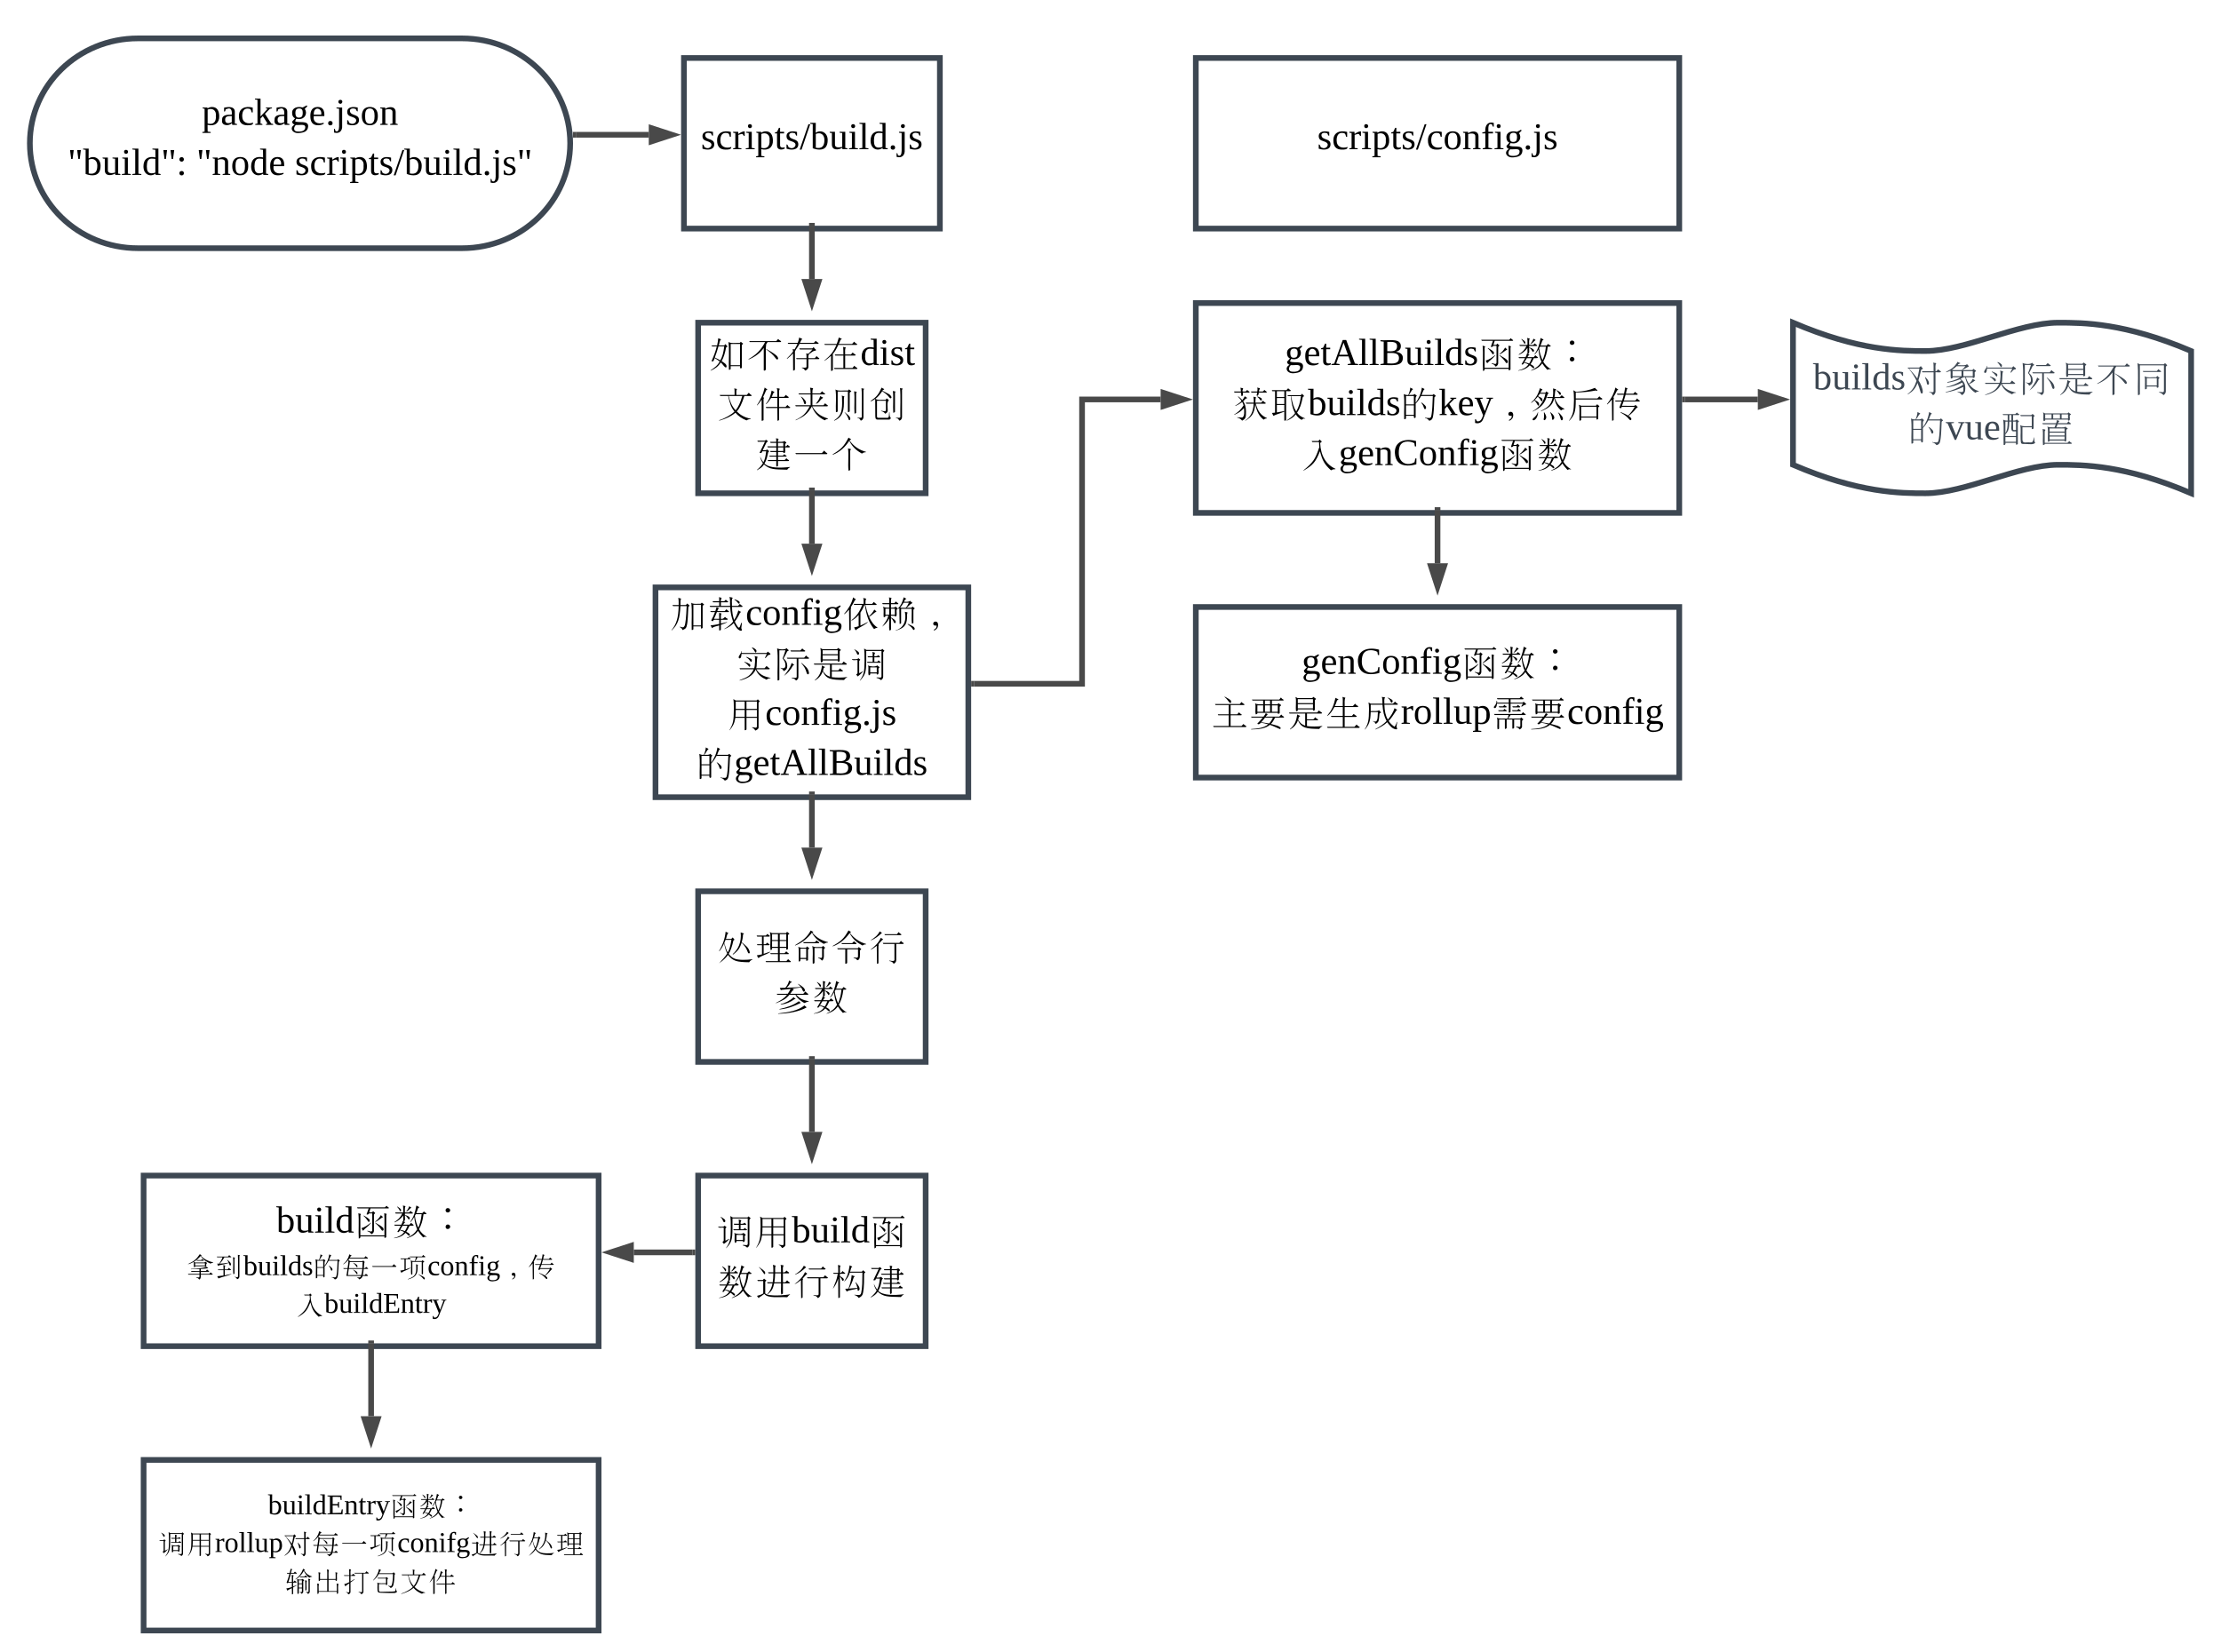 <svg xmlns="http://www.w3.org/2000/svg" xmlns:xlink="http://www.w3.org/1999/xlink" xmlns:lucid="lucid" width="1562" height="1162"><g transform="translate(-39 -39)" lucid:page-tab-id="YGcM5DNywbTK"><path d="M0 0h2656v1760H0z" fill="#fff"/><g filter="url(#a)"><path d="M364 60c41.97 0 76 33.04 76 73.8s-34.03 73.8-76 73.8H136c-41.97 0-76-33.04-76-73.8S94.03 60 136 60z" stroke="#3d4752" stroke-width="4" fill="#fff"/><use xlink:href="#b" transform="matrix(1,0,0,1,65,65) translate(115.894 55.833)"/><use xlink:href="#c" transform="matrix(1,0,0,1,65,65) translate(21.635 91.033)"/><use xlink:href="#d" transform="matrix(1,0,0,1,65,65) translate(112.153 91.033)"/><use xlink:href="#e" transform="matrix(1,0,0,1,65,65) translate(181.412 91.033)"/></g><path d="M444 133.8h51.26" stroke="#494949" stroke-width="4" fill="none"/><path d="M444.05 135.8h-2.1l.05-2-.06-2h2.1z" fill="#494949"/><path d="M511.53 133.8l-14.27 4.64v-9.28z" stroke="#494949" stroke-width="4" fill="#494949"/><g filter="url(#f)"><path d="M520 73.8h180v120H520z" stroke="#3d4752" stroke-width="4" fill="#fff"/><use xlink:href="#g" transform="matrix(1,0,0,1,525,78.8) translate(6.926 59.146)"/></g><path d="M610 197.8v37.46" stroke="#494949" stroke-width="4" fill="none"/><path d="M612 197.85h-4v-2.05h4z" fill="#494949"/><path d="M610 251.53l-4.64-14.27h9.28z" stroke="#494949" stroke-width="4" fill="#494949"/><g filter="url(#h)"><path d="M530 260h160v120H530z" stroke="#3d4752" stroke-width="4" fill="#fff"/><use xlink:href="#i" transform="matrix(1,0,0,1,535,265) translate(2.407 24.771)"/><use xlink:href="#j" transform="matrix(1,0,0,1,535,265) translate(29.074 24.771)"/><use xlink:href="#k" transform="matrix(1,0,0,1,535,265) translate(55.741 24.771)"/><use xlink:href="#l" transform="matrix(1,0,0,1,535,265) translate(82.407 24.771)"/><use xlink:href="#m" transform="matrix(1,0,0,1,535,265) translate(8.333 59.971)"/><use xlink:href="#n" transform="matrix(1,0,0,1,535,265) translate(35 59.971)"/><use xlink:href="#o" transform="matrix(1,0,0,1,535,265) translate(61.667 59.971)"/><use xlink:href="#p" transform="matrix(1,0,0,1,535,265) translate(88.333 59.971)"/><use xlink:href="#q" transform="matrix(1,0,0,1,535,265) translate(115 59.971)"/><use xlink:href="#r" transform="matrix(1,0,0,1,535,265) translate(35 95.171)"/><use xlink:href="#s" transform="matrix(1,0,0,1,535,265) translate(61.667 95.171)"/><use xlink:href="#t" transform="matrix(1,0,0,1,535,265) translate(88.333 95.171)"/></g><path d="M610 384v37.46" stroke="#494949" stroke-width="4" fill="none"/><path d="M612 384.05h-4V382h4z" fill="#494949"/><path d="M610 437.73l-4.64-14.27h9.28z" stroke="#494949" stroke-width="4" fill="#494949"/><g filter="url(#u)"><path d="M500 446.2h220v147.6H500z" stroke="#3d4752" stroke-width="4" fill="#fff"/><use xlink:href="#v" transform="matrix(1,0,0,1,505,451.2) translate(5 21.333)"/><use xlink:href="#w" transform="matrix(1,0,0,1,505,451.2) translate(31.667 21.333)"/><use xlink:href="#x" transform="matrix(1,0,0,1,505,451.2) translate(126.333 21.333)"/><use xlink:href="#y" transform="matrix(1,0,0,1,505,451.2) translate(153 21.333)"/><use xlink:href="#z" transform="matrix(1,0,0,1,505,451.2) translate(51.667 56.533)"/><use xlink:href="#A" transform="matrix(1,0,0,1,505,451.2) translate(78.333 56.533)"/><use xlink:href="#B" transform="matrix(1,0,0,1,505,451.2) translate(105 56.533)"/><use xlink:href="#C" transform="matrix(1,0,0,1,505,451.2) translate(131.667 56.533)"/><use xlink:href="#D" transform="matrix(1,0,0,1,505,451.2) translate(45.444 91.733)"/><use xlink:href="#E" transform="matrix(1,0,0,1,505,451.2) translate(23.593 126.933)"/></g><g filter="url(#F)"><path d="M880 73.8h340v120H880z" stroke="#3d4752" stroke-width="4" fill="#fff"/><use xlink:href="#G" transform="matrix(1,0,0,1,885,78.8) translate(80.333 59.146)"/></g><path d="M610 597.8v37.46" stroke="#494949" stroke-width="4" fill="none"/><path d="M612 597.85h-4v-2.05h4z" fill="#494949"/><path d="M610 651.53l-4.64-14.27h9.28z" stroke="#494949" stroke-width="4" fill="#494949"/><g filter="url(#h)"><path d="M530 660h160v120H530z" stroke="#3d4752" stroke-width="4" fill="#fff"/><use xlink:href="#H" transform="matrix(1,0,0,1,535,665) translate(8.333 41.958)"/><use xlink:href="#I" transform="matrix(1,0,0,1,535,665) translate(35 41.958)"/><use xlink:href="#J" transform="matrix(1,0,0,1,535,665) translate(61.667 41.958)"/><use xlink:href="#K" transform="matrix(1,0,0,1,535,665) translate(88.333 41.958)"/><use xlink:href="#L" transform="matrix(1,0,0,1,535,665) translate(115 41.958)"/><use xlink:href="#M" transform="matrix(1,0,0,1,535,665) translate(48.333 77.158)"/><use xlink:href="#N" transform="matrix(1,0,0,1,535,665) translate(75 77.158)"/></g><path d="M610 784v51.26" stroke="#494949" stroke-width="4" fill="none"/><path d="M612 784.05h-4V782h4z" fill="#494949"/><path d="M610 851.53l-4.64-14.27h9.28z" stroke="#494949" stroke-width="4" fill="#494949"/><g filter="url(#h)"><path d="M530 860h160v120H530z" stroke="#3d4752" stroke-width="4" fill="#fff"/><use xlink:href="#O" transform="matrix(1,0,0,1,535,865) translate(7.593 41.958)"/><use xlink:href="#P" transform="matrix(1,0,0,1,535,865) translate(34.259 41.958)"/><use xlink:href="#Q" transform="matrix(1,0,0,1,535,865) translate(115.741 41.958)"/><use xlink:href="#R" transform="matrix(1,0,0,1,535,865) translate(8.333 77.158)"/><use xlink:href="#S" transform="matrix(1,0,0,1,535,865) translate(35 77.158)"/><use xlink:href="#T" transform="matrix(1,0,0,1,535,865) translate(61.667 77.158)"/><use xlink:href="#U" transform="matrix(1,0,0,1,535,865) translate(88.333 77.158)"/><use xlink:href="#V" transform="matrix(1,0,0,1,535,865) translate(115 77.158)"/></g><path d="M526 920h-41.26" stroke="#494949" stroke-width="4" fill="none"/><path d="M528 922h-2.05v-4H528z" fill="#494949"/><path d="M468.47 920l14.27-4.64v9.28z" stroke="#494949" stroke-width="4" fill="#494949"/><g filter="url(#W)"><path d="M140 860h320v120H140z" stroke="#3d4752" stroke-width="4" fill="#fff"/><use xlink:href="#X" transform="matrix(1,0,0,1,145,865) translate(88.259 35.083)"/><use xlink:href="#Y" transform="matrix(1,0,0,1,145,865) translate(143.074 35.083)"/><use xlink:href="#Z" transform="matrix(1,0,0,1,145,865) translate(169.741 35.083)"/><use xlink:href="#aa" transform="matrix(1,0,0,1,145,865) translate(24.98 65.021)"/><use xlink:href="#ab" transform="matrix(1,0,0,1,145,865) translate(45.069 65.021)"/><use xlink:href="#ac" transform="matrix(1,0,0,1,145,865) translate(114.264 65.021)"/><use xlink:href="#ad" transform="matrix(1,0,0,1,145,865) translate(134.353 65.021)"/><use xlink:href="#ae" transform="matrix(1,0,0,1,145,865) translate(154.442 65.021)"/><use xlink:href="#af" transform="matrix(1,0,0,1,145,865) translate(174.531 65.021)"/><use xlink:href="#ag" transform="matrix(1,0,0,1,145,865) translate(264.931 65.021)"/><use xlink:href="#ah" transform="matrix(1,0,0,1,145,865) translate(102.043 91.539)"/></g><path d="M300 984v51.26" stroke="#494949" stroke-width="4" fill="none"/><path d="M302 984.05h-4V982h4z" fill="#494949"/><path d="M300 1051.53l-4.64-14.27h9.28z" stroke="#494949" stroke-width="4" fill="#494949"/><g filter="url(#W)"><path d="M140 1060h320v120H140z" stroke="#3d4752" stroke-width="4" fill="#fff"/><use xlink:href="#ai" transform="matrix(1,0,0,1,145,1065) translate(82.457 33.259)"/><use xlink:href="#aj" transform="matrix(1,0,0,1,145,1065) translate(168.281 33.259)"/><use xlink:href="#ak" transform="matrix(1,0,0,1,145,1065) translate(188.37 33.259)"/><use xlink:href="#al" transform="matrix(1,0,0,1,145,1065) translate(4.975 59.776)"/><use xlink:href="#am" transform="matrix(1,0,0,1,145,1065) translate(25.064 59.776)"/><use xlink:href="#an" transform="matrix(1,0,0,1,145,1065) translate(93.087 59.776)"/><use xlink:href="#ad" transform="matrix(1,0,0,1,145,1065) translate(113.176 59.776)"/><use xlink:href="#ae" transform="matrix(1,0,0,1,145,1065) translate(133.265 59.776)"/><use xlink:href="#ao" transform="matrix(1,0,0,1,145,1065) translate(153.354 59.776)"/><use xlink:href="#ap" transform="matrix(1,0,0,1,145,1065) translate(224.67 59.776)"/><use xlink:href="#aq" transform="matrix(1,0,0,1,145,1065) translate(244.758 59.776)"/><use xlink:href="#ar" transform="matrix(1,0,0,1,145,1065) translate(264.847 59.776)"/><use xlink:href="#as" transform="matrix(1,0,0,1,145,1065) translate(284.936 59.776)"/><use xlink:href="#at" transform="matrix(1,0,0,1,145,1065) translate(94.733 86.293)"/><use xlink:href="#au" transform="matrix(1,0,0,1,145,1065) translate(114.822 86.293)"/><use xlink:href="#av" transform="matrix(1,0,0,1,145,1065) translate(134.911 86.293)"/><use xlink:href="#aw" transform="matrix(1,0,0,1,145,1065) translate(155 86.293)"/><use xlink:href="#ax" transform="matrix(1,0,0,1,145,1065) translate(175.089 86.293)"/><use xlink:href="#ay" transform="matrix(1,0,0,1,145,1065) translate(195.178 86.293)"/></g><path d="M724 520h76V320h55.26" stroke="#494949" stroke-width="4" fill="none"/><path d="M724.05 522H722v-4h2.05z" fill="#494949"/><path d="M871.53 320l-14.27 4.64v-9.28z" stroke="#494949" stroke-width="4" fill="#494949"/><g filter="url(#az)"><path d="M880 246.2h340v147.6H880z" stroke="#3d4752" stroke-width="4" fill="#fff"/><use xlink:href="#aA" transform="matrix(1,0,0,1,885,251.2) translate(57.593 38.583)"/><use xlink:href="#Y" transform="matrix(1,0,0,1,885,251.2) translate(193.741 38.583)"/><use xlink:href="#Z" transform="matrix(1,0,0,1,885,251.2) translate(220.407 38.583)"/><use xlink:href="#aB" transform="matrix(1,0,0,1,885,251.2) translate(20.519 73.783)"/><use xlink:href="#aC" transform="matrix(1,0,0,1,885,251.2) translate(47.185 73.783)"/><use xlink:href="#aD" transform="matrix(1,0,0,1,885,251.2) translate(139.037 73.783)"/><use xlink:href="#aE" transform="matrix(1,0,0,1,885,251.2) translate(229.481 73.783)"/><use xlink:href="#aF" transform="matrix(1,0,0,1,885,251.2) translate(256.148 73.783)"/><use xlink:href="#aG" transform="matrix(1,0,0,1,885,251.2) translate(282.815 73.783)"/><use xlink:href="#aH" transform="matrix(1,0,0,1,885,251.2) translate(68.778 108.983)"/><use xlink:href="#Y" transform="matrix(1,0,0,1,885,251.2) translate(207.889 108.983)"/><use xlink:href="#N" transform="matrix(1,0,0,1,885,251.2) translate(234.556 108.983)"/></g><path d="M1050 397.8v37.46" stroke="#494949" stroke-width="4" fill="none"/><path d="M1052 397.85h-4v-2.05h4z" fill="#494949"/><path d="M1050 451.53l-4.64-14.27h9.28z" stroke="#494949" stroke-width="4" fill="#494949"/><g filter="url(#F)"><path d="M880 460h340v120H880z" stroke="#3d4752" stroke-width="4" fill="#fff"/><use xlink:href="#aI" transform="matrix(1,0,0,1,885,465) translate(69.444 41.958)"/><use xlink:href="#Y" transform="matrix(1,0,0,1,885,465) translate(181.889 41.958)"/><use xlink:href="#aJ" transform="matrix(1,0,0,1,885,465) translate(208.556 41.958)"/><use xlink:href="#aK" transform="matrix(1,0,0,1,885,465) translate(5.852 77.158)"/><use xlink:href="#aL" transform="matrix(1,0,0,1,885,465) translate(32.519 77.158)"/><use xlink:href="#B" transform="matrix(1,0,0,1,885,465) translate(59.185 77.158)"/><use xlink:href="#aM" transform="matrix(1,0,0,1,885,465) translate(85.852 77.158)"/><use xlink:href="#aN" transform="matrix(1,0,0,1,885,465) translate(112.519 77.158)"/><use xlink:href="#aO" transform="matrix(1,0,0,1,885,465) translate(202.815 77.158)"/><use xlink:href="#aP" transform="matrix(1,0,0,1,885,465) translate(229.481 77.158)"/></g><path d="M1224 320h51.26" stroke="#494949" stroke-width="4" fill="none"/><path d="M1224.05 322H1222v-4h2.05z" fill="#494949"/><path d="M1291.53 320l-14.27 4.64v-9.28z" stroke="#494949" stroke-width="4" fill="#494949"/><g filter="url(#aQ)"><path d="M1300 260c46.48 19.92 75.88 19.92 93.24 19.92 28 0 65.24-19.92 93.24-19.92 17.64 0 46.76 0 93.52 19.92V380c-46.76-20.04-75.88-20.04-93.52-20.04-28 0-65.24 20.04-93.24 20.04-17.36 0-46.76 0-93.24-20.04z" stroke="#3d4752" stroke-width="4" fill="#fff"/><use xlink:href="#aR" transform="matrix(1,0,0,1,1305,265) translate(9.074 41.958)"/><use xlink:href="#aS" transform="matrix(1,0,0,1,1305,265) translate(74.259 41.958)"/><use xlink:href="#aT" transform="matrix(1,0,0,1,1305,265) translate(100.926 41.958)"/><use xlink:href="#aU" transform="matrix(1,0,0,1,1305,265) translate(127.593 41.958)"/><use xlink:href="#aV" transform="matrix(1,0,0,1,1305,265) translate(154.259 41.958)"/><use xlink:href="#aW" transform="matrix(1,0,0,1,1305,265) translate(180.926 41.958)"/><use xlink:href="#aX" transform="matrix(1,0,0,1,1305,265) translate(207.593 41.958)"/><use xlink:href="#aY" transform="matrix(1,0,0,1,1305,265) translate(234.259 41.958)"/><use xlink:href="#aZ" transform="matrix(1,0,0,1,1305,265) translate(75.778 77.158)"/><use xlink:href="#ba" transform="matrix(1,0,0,1,1305,265) translate(140.889 77.158)"/><use xlink:href="#bb" transform="matrix(1,0,0,1,1305,265) translate(167.556 77.158)"/></g><defs><path d="M166-85c3 67-44 102-111 85l1 64 29 4v9H6v-9l21-4v-217c-7-3-22 1-19-12h46l1 9c11-8 26-14 45-14 47 2 64 36 66 85zM56-13c53 14 83-14 78-72 7-53-33-79-78-60v132" id="bc"/><path d="M32-163c41-10 102-14 102 39v112c8 3 24-2 21 12h-45l-4-17C83 13 3 13 13-46c-2-50 45-50 92-51 4-36-5-70-42-56-6 2-12 4-16 6-4 7 0 23-15 20v-36zM42-47c0 41 41 33 63 22v-59c-34 1-63-1-63 37" id="bd"/><path d="M45-84c0 64 52 80 104 63 1 25-30 25-55 25-56 0-80-32-80-88 0-76 62-98 131-80v46h-10c-5-15-4-31-23-35-47-10-67 21-67 69" id="be"/><path d="M60-80l68-73c-7-3-20 0-17-12h58c3 13-13 9-20 12l-47 48 60 93c7 3 21-1 18 12h-68c-3-12 9-9 15-12L82-83 60-60v48c7 3 21-1 18 12H10v-8l21-4v-226l-24-4v-8h53v170" id="bf"/><path d="M141-152c28 39 5 97-54 97-9 0-20-2-27-3L49-35c29 22 130-14 124 52-4 45-38 57-88 61C21 83-8 26 45-2 33-6 22-15 21-31l28-31c-19-9-28-26-28-51-2-51 53-65 100-52l38-20 7 8zM85 64c35 0 61-11 61-42 0-35-57-17-89-21-9 8-16 19-17 34 0 25 19 29 45 29zM52-113c1 26 7 46 35 44 28-1 34-16 35-44 0-26-6-43-34-43s-36 17-36 43" id="bg"/><path d="M84-170c49 0 66 33 63 87H46c-8 60 38 80 95 63v10C128-2 108 4 88 4 34 4 14-29 14-84c-1-54 22-86 70-86zm33 73c12-57-57-82-69-24-1 7-2 15-2 24h71" id="bh"/><path d="M45-37c13 0 21 8 21 21C67-2 57 4 45 5 33 4 23-2 24-16c0-13 8-21 21-21" id="bi"/><path d="M50-238c28 0 22 38 0 38-10-2-19-7-19-19s7-18 19-19zM3 58c24 15 35-10 35-42v-169l-25-4v-8h54V7c4 51-28 81-77 66V38C3 36-1 51 3 58" id="bj"/><path d="M41-130c7 48 86 23 86 84 0 56-69 57-112 41v-40c20 0 9 29 31 31 35 19 77-26 41-50-27-18-72-13-72-59 0-50 58-52 100-41v36c-19 1-8-25-28-25-21-7-50-1-46 23" id="bk"/><path d="M90-170c52 0 76 32 76 87 0 54-24 87-77 87-51 0-75-34-75-87 0-54 24-87 76-87zM89-10c39 0 46-35 46-73 0-39-7-73-46-73-39 1-44 34-44 73s6 72 44 73" id="bl"/><path d="M125-118c4-37-41-34-68-26v132l23 4v8H8C5-13 21-9 28-12v-141c-7-3-23 1-20-12h47l2 13c31-23 98-29 98 31v109c7 3 23-1 20 12h-72v-8l22-4v-106" id="bm"/><g id="b"><use transform="matrix(0.074,0,0,0.074,0,0)" xlink:href="#bc"/><use transform="matrix(0.074,0,0,0.074,13.333,0)" xlink:href="#bd"/><use transform="matrix(0.074,0,0,0.074,25.111,0)" xlink:href="#be"/><use transform="matrix(0.074,0,0,0.074,36.889,0)" xlink:href="#bf"/><use transform="matrix(0.074,0,0,0.074,50.222,0)" xlink:href="#bd"/><use transform="matrix(0.074,0,0,0.074,62,0)" xlink:href="#bg"/><use transform="matrix(0.074,0,0,0.074,75.333,0)" xlink:href="#bh"/><use transform="matrix(0.074,0,0,0.074,87.111,0)" xlink:href="#bi"/><use transform="matrix(0.074,0,0,0.074,93.778,0)" xlink:href="#bj"/><use transform="matrix(0.074,0,0,0.074,101.185,0)" xlink:href="#bk"/><use transform="matrix(0.074,0,0,0.074,111.556,0)" xlink:href="#bl"/><use transform="matrix(0.074,0,0,0.074,124.889,0)" xlink:href="#bm"/></g><path d="M90-236h35l-11 85h-13zm-68 0h35l-11 85H33" id="bn"/><path d="M53-14c58 12 82-15 82-73 0-52-35-77-82-58v131zM89 4C64 4 42-2 24-9v-229l-24-4v-8h53l-1 94c48-33 114-4 114 69 0 57-23 91-77 91" id="bo"/><path d="M124-13C89 8 26 15 26-45v-108c-8-3-24 2-21-12h50v118c-3 37 42 32 69 25v-131l-25-4v-8h54v153c8 3 24-2 21 12h-48" id="bp"/><path d="M47-200c-23 0-25-39 0-38 13 0 18 7 20 19-1 11-8 19-20 19zM65-12l28 4v8H8v-8l28-4v-141l-24-4v-8h53v153" id="bq"/><path d="M65-12l28 4v8H7v-8l28-4v-226l-28-4v-8h58v238" id="br"/><path d="M13-81c0-71 46-101 114-85l-1-72-28-4v-8h57v238c8 3 24-2 21 12h-47l-2-12C80 23 13-1 13-81zm77-74c-37 1-44 33-45 74 0 38 9 66 45 66 14 0 27-3 36-7v-130c-10-1-24-3-36-3" id="bs"/><path d="M50-37c14 0 21 9 21 21S62 5 50 5C37 5 28-4 28-16s8-21 22-21zm0-132c12 0 21 9 21 21 0 13-9 22-21 22-13 0-22-9-22-22 0-12 9-21 22-21" id="bt"/><g id="c"><use transform="matrix(0.074,0,0,0.074,0,0)" xlink:href="#bn"/><use transform="matrix(0.074,0,0,0.074,10.815,0)" xlink:href="#bo"/><use transform="matrix(0.074,0,0,0.074,24.148,0)" xlink:href="#bp"/><use transform="matrix(0.074,0,0,0.074,37.481,0)" xlink:href="#bq"/><use transform="matrix(0.074,0,0,0.074,44.889,0)" xlink:href="#br"/><use transform="matrix(0.074,0,0,0.074,52.296,0)" xlink:href="#bs"/><use transform="matrix(0.074,0,0,0.074,65.63,0)" xlink:href="#bn"/><use transform="matrix(0.074,0,0,0.074,76.444,0)" xlink:href="#bt"/></g><g id="d"><use transform="matrix(0.074,0,0,0.074,0,0)" xlink:href="#bn"/><use transform="matrix(0.074,0,0,0.074,10.815,0)" xlink:href="#bm"/><use transform="matrix(0.074,0,0,0.074,24.148,0)" xlink:href="#bl"/><use transform="matrix(0.074,0,0,0.074,37.481,0)" xlink:href="#bs"/><use transform="matrix(0.074,0,0,0.074,50.815,0)" xlink:href="#bh"/></g><path d="M57-145c16-10 35-24 60-25v45c-19 1-8-30-40-17l-20 6v124l29 4v8H7v-8l21-4v-141c-8-3-24 2-21-12h48" id="bu"/><path d="M54-38c-1 25 24 26 44 20v12C71 10 25 9 25-35v-115H4c-2-14 14-10 21-15l18-38h11v38h38v15H54v112" id="bv"/><path d="M18 4H0l83-241h17" id="bw"/><g id="e"><use transform="matrix(0.074,0,0,0.074,0,0)" xlink:href="#bk"/><use transform="matrix(0.074,0,0,0.074,10.37,0)" xlink:href="#be"/><use transform="matrix(0.074,0,0,0.074,22.148,0)" xlink:href="#bu"/><use transform="matrix(0.074,0,0,0.074,30.963,0)" xlink:href="#bq"/><use transform="matrix(0.074,0,0,0.074,38.37,0)" xlink:href="#bc"/><use transform="matrix(0.074,0,0,0.074,51.704,0)" xlink:href="#bv"/><use transform="matrix(0.074,0,0,0.074,59.111,0)" xlink:href="#bk"/><use transform="matrix(0.074,0,0,0.074,69.481,0)" xlink:href="#bw"/><use transform="matrix(0.074,0,0,0.074,76.889,0)" xlink:href="#bo"/><use transform="matrix(0.074,0,0,0.074,90.222,0)" xlink:href="#bp"/><use transform="matrix(0.074,0,0,0.074,103.556,0)" xlink:href="#bq"/><use transform="matrix(0.074,0,0,0.074,110.963,0)" xlink:href="#br"/><use transform="matrix(0.074,0,0,0.074,118.37,0)" xlink:href="#bs"/><use transform="matrix(0.074,0,0,0.074,131.704,0)" xlink:href="#bi"/><use transform="matrix(0.074,0,0,0.074,138.37,0)" xlink:href="#bj"/><use transform="matrix(0.074,0,0,0.074,145.778,0)" xlink:href="#bk"/><use transform="matrix(0.074,0,0,0.074,156.148,0)" xlink:href="#bn"/></g><filter id="a" filterUnits="objectBoundingBox" x="-.03" y="-.03" width="1.05" height="1.14"><feOffset result="offOut" in="SourceAlpha" dy="6"/><feGaussianBlur result="blurOut" in="offOut" stdDeviation="5"/><feColorMatrix result="colorOut" in="blurOut" values="0 0 0 0 0 0 0 0 0 0 0 0 0 0 0 0 0 0 0.169 0"/><feBlend in="SourceGraphic" in2="colorOut"/></filter><g id="g"><use transform="matrix(0.074,0,0,0.074,0,0)" xlink:href="#bk"/><use transform="matrix(0.074,0,0,0.074,10.37,0)" xlink:href="#be"/><use transform="matrix(0.074,0,0,0.074,22.148,0)" xlink:href="#bu"/><use transform="matrix(0.074,0,0,0.074,30.963,0)" xlink:href="#bq"/><use transform="matrix(0.074,0,0,0.074,38.37,0)" xlink:href="#bc"/><use transform="matrix(0.074,0,0,0.074,51.704,0)" xlink:href="#bv"/><use transform="matrix(0.074,0,0,0.074,59.111,0)" xlink:href="#bk"/><use transform="matrix(0.074,0,0,0.074,69.481,0)" xlink:href="#bw"/><use transform="matrix(0.074,0,0,0.074,76.889,0)" xlink:href="#bo"/><use transform="matrix(0.074,0,0,0.074,90.222,0)" xlink:href="#bp"/><use transform="matrix(0.074,0,0,0.074,103.556,0)" xlink:href="#bq"/><use transform="matrix(0.074,0,0,0.074,110.963,0)" xlink:href="#br"/><use transform="matrix(0.074,0,0,0.074,118.37,0)" xlink:href="#bs"/><use transform="matrix(0.074,0,0,0.074,131.704,0)" xlink:href="#bi"/><use transform="matrix(0.074,0,0,0.074,138.37,0)" xlink:href="#bj"/><use transform="matrix(0.074,0,0,0.074,145.778,0)" xlink:href="#bk"/></g><filter id="f" filterUnits="objectBoundingBox" x="-.06" y="-.03" width="1.11" height="1.17"><feOffset result="offOut" in="SourceAlpha" dy="6"/><feGaussianBlur result="blurOut" in="offOut" stdDeviation="5"/><feColorMatrix result="colorOut" in="blurOut" values="0 0 0 0 0 0 0 0 0 0 0 0 0 0 0 0 0 0 0.169 0"/><feBlend in="SourceGraphic" in2="colorOut"/></filter><path d="M96-186c7-19 7-48 22-57-5-6-20-6-27-12-2 24-6 47-11 69H26c4 16 33 7 51 9-12 51-30 96-50 140 2 4 12 1 17 2 6-11 8-19 13-31 18 11 34 21 48 33C83 5 65 19 18 51l1 3c44-19 73-42 96-78 18 14 27 37 47 48 5-1 8-4 8-11 0-24-27-35-47-50 20-37 30-67 43-131 6-3 21-8 7-14-4-4-8-9-12-17l-14 13H96zM58-71c13-33 24-68 35-106h55c-8 63-17 94-37 133-15-9-33-18-53-27zm257-117c0-8 22-13 6-20-4-3-10-7-15-13l-11 11c-36-2-84 7-107-9 10 79 1 176 4 262 2 7 15-1 17-4V11h89c-4 16 5 30 17 15v-214zM209 2v-202h89V2h-89" id="bx"/><use transform="matrix(0.074,0,0,0.074,0,0)" xlink:href="#bx" id="i"/><path d="M183-174c0-7 11-13-1-15 8-14 9-14 17-29h121c11 0 10-8 2-12-10-5-17-11-22-18l-18 21H25l5 9h146C135-139 89-96 18-56l1 4c62-26 109-60 144-110V50c3 9 18-1 20-6v-218zm5 22l-1 3c40 30 67 55 82 76 10 14 17 21 22 21 16-5 7-23-4-35-11-11-43-34-99-65" id="by"/><use transform="matrix(0.074,0,0,0.074,0,0)" xlink:href="#by" id="j"/><path d="M99-129c11-26 30-42 43-72h174c11 0 10-8 2-12-9-4-16-11-21-17l-18 19H147c6-12 11-28 22-36-6-5-20-8-29-15-3 17-8 34-14 51H30l6 10h87c-8 18-17 36-28 53-8-1-13-3-18-4 2 5 4 14 4 25-16 22-36 43-59 65l3 3c19-14 37-31 56-52l1 165c6-3 15-3 17-10v-173zm133 24c21-7 31-27 58-31 11-1 13-8 5-13-6-4-12-11-18-21l-13 12H140l6 10h120c-14 17-28 31-42 42-6-1-11-3-18-5 3 10 3 30 3 46h-99l5 9h94v74c-2 12-32 6-44 6v4c17 4 24 13 30 25 13-2 32-16 32-35v-74h96c9 0 11-9 2-11-9-5-15-12-20-18l-17 20h-61c-1-17 0-32 8-38 0-1-1-2-3-2" id="bz"/><use transform="matrix(0.074,0,0,0.074,0,0)" xlink:href="#bz" id="k"/><path d="M99-105c23-28 30-40 52-86h170c12 1 13-9 3-11-10-6-17-13-23-20l-19 22H155c8-18 9-18 17-39 3-3 20-9 5-13-6-2-14-5-21-10-7 23-13 44-20 62H18l5 9h110C103-122 79-93 18-42l1 3c25-16 46-33 63-49V54c2 7 14-2 17-5v-154zm117 5c1-23-5-54 7-65-5-5-18-3-26-8 2 20 2 48 2 73h-82l5 10h77V28h-89l5 10h209c10 0 11-9 2-12-10-6-18-12-23-19l-17 21h-70V-90h92c9 1 11-9 2-11-9-5-17-11-22-18l-17 19h-55" id="bA"/><g id="l"><use transform="matrix(0.074,0,0,0.074,0,0)" xlink:href="#bA"/><use transform="matrix(0.074,0,0,0.074,26.667,0)" xlink:href="#bs"/><use transform="matrix(0.074,0,0,0.074,40,0)" xlink:href="#bq"/><use transform="matrix(0.074,0,0,0.074,47.407,0)" xlink:href="#bk"/><use transform="matrix(0.074,0,0,0.074,57.778,0)" xlink:href="#bv"/></g><path d="M183-191c1-19-4-45 6-54-3-7-18-4-26-9 5 17 2 42 3 63H25l5 10h75c15 71 28 108 60 148C138-6 76 32 19 49l3 4c62-18 112-41 152-75 28 32 64 57 106 73 10-8 24-12 39-12v-4c-59-12-99-36-132-69 27-30 48-73 72-147h64c8-1 6-10-2-12-6-4-12-10-20-19l-19 21h-99zm-73 10h129c-17 61-38 106-63 136-34-37-53-79-66-136" id="bB"/><use transform="matrix(0.074,0,0,0.074,0,0)" xlink:href="#bB" id="m"/><path d="M81-153c4-8 8-14-5-17 10-19 20-41 30-66 3-3 19-6 5-12-6-3-12-7-19-14-16 70-41 120-74 168l3 2c14-15 28-33 42-55V51c1 9 10 0 15 0 2-1 3-2 3-4v-200zm77-20c9-11 9-32 22-41 6-2 5-6-2-9-6-2-13-5-20-10-10 54-26 93-55 126l3 3c20-18 33-37 47-59h59v86H102l5 10h105l1 122c5-3 14-3 16-9V-67h98c10 0 10-7 2-11-9-4-16-12-21-18l-18 19h-61v-86h86c7 0 6-8 1-11-9-4-16-10-22-18l-18 19h-47c2-26-6-62 7-75-5-7-23-4-29-8 7 15 5 57 5 83h-54" id="bC"/><use transform="matrix(0.074,0,0,0.074,0,0)" xlink:href="#bC" id="n"/><path d="M27 50C108 12 136-7 180-82c23 64 66 105 122 132 9-8 19-12 30-12v-5C260 10 221-18 184-83h140c9 0 11-8 3-12-9-5-16-11-21-17l-16 19H185v-103h113c10 0 10-8 2-11-10-6-18-12-23-19l-18 20h-74c-1-18 0-37 7-46-4-7-21-4-29-9 3 15 5 34 5 55H52l6 10h110v103H22l5 10h132C120-11 97 10 25 47zm88-153c14-5 11-26-1-39-8-9-22-28-40-35 18 27 23 31 32 66 2 5 5 8 9 8zm144-77c-10 33-22 47-42 73 31-5 38-36 63-52 8-2 8-9-2-11-6-3-13-6-19-10" id="bD"/><use transform="matrix(0.074,0,0,0.074,0,0)" xlink:href="#bD" id="o"/><path d="M179-211c0-9 27-13 9-21-4-3-10-6-15-12l-11 11c-40-3-94 8-118-10 10 63 1 143 4 213 2 7 15-1 17-4v-190h97v194c2 7 14-2 17-4v-177zm-55 97c1-22-3-52 5-63l-26-8c3 2 4 26 4 71 0 95-20 128-77 165l2 3c63-27 92-71 92-168zm53 163c9-4 11-18 3-30-6-10-21-25-48-46l-2 1c19 20 32 44 40 70 2 3 4 5 7 5zm63-253c-1-9 13-15 0-18-8-1-14-2-19-4 8 60-1 148 4 213 5-3 12-3 15-8v-183zm70-33c0-7 15-14 1-14-6 0-13-2-20-5 8 84 1 186 3 276-4 11-31 5-41 2v4c18 4 25 15 31 27 12-1 26-15 26-33v-257" id="bE"/><use transform="matrix(0.074,0,0,0.074,0,0)" xlink:href="#bE" id="p"/><path d="M130-231c1-10 28-11 11-19-6-2-12-6-19-11-30 67-49 89-105 128l1 4c15-6 29-14 43-24L62 9c1 22 2 34 22 34h107c12 0 16-6 19-17-12-5-13-28-13-53h-3c-5 23 7 61-29 53H91c-12 0-13-6-13-17v-145h85v88c-1 22-31 7-46 7v3c21 6 31 13 38 25 11-4 25-12 25-31 0-33-9-83 11-97-4-8-14-9-21-18l-9 14c-33-2-79 7-97-10 26-19 45-44 64-72 29 20 50 37 61 52 8 11 14 16 18 16 5 0 9-4 9-12-14-30-32-30-86-60zm119 24c-2-9 11-15 0-18-8-2-15-2-20-4 8 59-1 144 4 208 5-3 13-4 16-9v-177zm67-32c-1-7 16-10 1-14-6 0-13-2-20-5 8 85 1 187 3 278-4 11-32 5-42 2v4c18 4 26 15 32 27 12-1 26-15 26-33v-259" id="bF"/><use transform="matrix(0.074,0,0,0.074,0,0)" xlink:href="#bF" id="q"/><path d="M286-199c-1-7 21-10 8-18-5-4-10-8-14-13-11 13-39 8-62 9-5-15 13-25 1-30-8-1-15-2-20-4 2 7 3 18 3 34h-59l5 10h54v33h-85l5 10h80v34h-59l5 10h54v34h-67l5 9h62v33h-82l5 10h77c1 17-2 38 1 53 5-3 14-2 15-8v-45h98c9 0 10-10 1-11-8-5-15-10-19-16l-16 17h-64v-33h74c9 1 11-8 3-9-7-4-12-9-16-14l-14 14h-47v-34h51c-3 11 5 11 14 7 8-10 1-35 3-51 14-2 56 7 42-11-8-4-14-9-18-14-8 5-9 17-24 15v-21zm-68-12h51v33h-51v-33zm0 43h51v34h-51v-34zM19 49C55 28 67 21 85-6c57 49 95 47 221 50 7-11 15-18 26-22v-4C243 28 133 31 90-15c20-33 25-60 35-107 1-5 16-7 7-12-5-3-10-8-14-15-9 9-27 9-45 8l36-74c5-6 20-8 9-16-4-2-9-5-14-10l-10 9H22l5 10h67L43-116c4 2 14 1 19 0l7-15h37c-6 47-11 74-26 104-11-13-22-32-32-55 4 27 17 50 27 64C61 6 47 21 18 46" id="bG"/><use transform="matrix(0.074,0,0,0.074,0,0)" xlink:href="#bG" id="r"/><path d="M297-138l-22 24H23l6 10h292c10-2 6-9-2-13-7-3-14-11-22-21" id="bH"/><use transform="matrix(0.074,0,0,0.074,0,0)" xlink:href="#bH" id="s"/><path d="M178-234c2-8 24-8 8-16-6-2-11-6-18-11-44 84-71 111-150 158l1 5c67-26 119-75 156-133 31 61 70 93 120 122 9-8 22-13 37-13l2-4c-68-18-121-57-156-108zm6 100c-2-10 15-15 1-20-9-1-17-3-22-5 9 63-3 148 5 213 5-3 13-3 16-8v-180" id="bI"/><use transform="matrix(0.074,0,0,0.074,0,0)" xlink:href="#bI" id="t"/><filter id="h" filterUnits="objectBoundingBox" x="-.06" y="-.03" width="1.13" height="1.17"><feOffset result="offOut" in="SourceAlpha" dy="6"/><feGaussianBlur result="blurOut" in="offOut" stdDeviation="5"/><feColorMatrix result="colorOut" in="blurOut" values="0 0 0 0 0 0 0 0 0 0 0 0 0 0 0 0 0 0 0.169 0"/><feBlend in="SourceGraphic" in2="colorOut"/></filter><path d="M95 22c14 4 22 15 27 28 32-14 36-19 43-54 6-28 8-83 12-167 5-4 18-11 6-17-6-4-11-9-15-15l-15 15h-51c2-18-3-50 7-60-5-4-19-4-28-8 5 17 4 45 4 68H26l6 10h53C83-69 64-5 17 51l1 3C78-2 96-57 102-178h59c-4 103-10 165-20 189-14 20-15 13-45 7zm218-200c0-9 24-13 7-21-4-3-10-7-15-12l-11 11c-32-1-72 6-89-10 10 77 1 173 4 257 2 7 14-1 16-4V15h72c1 7-3 19 3 21 4-2 11-3 13-7v-207zM225 6v-197h72V6h-72" id="bJ"/><use transform="matrix(0.074,0,0,0.074,0,0)" xlink:href="#bJ" id="v"/><path d="M231-180c2-25-7-65 8-75-6-8-18-4-32-10 10 27 4 55 7 85h-88v-34h62c9 1 9-8 2-10-7-4-13-10-17-15l-15 15h-32c-6-18 14-27 2-34-6-1-14-2-21-5 4 8 3 26 3 39H47l5 10h58v34H19l6 10h189c3 55 13 98 28 139-20 27-49 50-84 70l1 2c36-14 66-33 89-58 16 32 34 66 67 74 19-1 7-16 5-26 0-4 2-21 6-50h-5c-12 20-15 72-40 30-7-12-16-25-23-41 17-22 34-50 50-85 3-3 17-7 3-11-6-2-12-6-19-11-10 35-23 65-40 91-12-34-20-75-20-124h92c9 1 11-8 3-11-9-5-16-12-21-18l-16 19h-59zM126-57c1-17-3-40 6-48-2-7-20-5-23-9l1 57H60c10-19 19-41 28-64h109c7 1 9-9 1-10-8-5-14-11-19-17l-17 18H92c3-11 8-20 15-28l-22-9c-4 13-8 25-12 37H25c3 15 29 7 45 9-11 31-23 55-36 79 4 4 20 15 21-1 9-11 37-3 55-5v40C83-2 52 4 27 5c6 5 10 21 17 27 8-15 43-18 66-26 1 16-2 35 1 49 5-3 13-2 15-8V0c18-6 37-14 59-23l-2-3-57 14v-36h59c9-1 7-9 0-12-6-3-13-7-20-15-10 9-16 22-39 18zm128-182c23 13 29 28 43 39 10-1 10-18 1-24-8-5-20-12-42-19" id="bK"/><path d="M103-236c-39-15-35 32-34 71h44v15H69v136l35 6v8H15v-8l25-6v-136H11v-9l29-7c-6-59 23-100 80-84v36c-15 2-12-14-17-22" id="bL"/><g id="w"><use transform="matrix(0.074,0,0,0.074,0,0)" xlink:href="#bK"/><use transform="matrix(0.074,0,0,0.074,26.667,0)" xlink:href="#be"/><use transform="matrix(0.074,0,0,0.074,38.444,0)" xlink:href="#bl"/><use transform="matrix(0.074,0,0,0.074,51.778,0)" xlink:href="#bm"/><use transform="matrix(0.074,0,0,0.074,65.111,0)" xlink:href="#bL"/><use transform="matrix(0.074,0,0,0.074,73.926,0)" xlink:href="#bq"/><use transform="matrix(0.074,0,0,0.074,81.333,0)" xlink:href="#bg"/></g><path d="M81-151c3-5 7-12-1-14 13-19 26-41 40-68 4-5 17-7 4-13-6-3-13-8-20-15-18 66-48 113-86 157l3 3c15-12 29-27 44-44l2 199c5-2 14-2 14-8v-197zm140-48c-1-20 0-38 7-48-6-5-20-4-29-9 7 13 3 38 4 57h-94l5 10h76C164-121 135-81 88-44l1 5c26-15 48-33 67-55V13c-17 6-31 10-44 12 6 3 14 39 21 22 30-23 63-34 110-70l-3-3c-26 14-48 25-67 33v-123c13-19 26-43 38-73h4c15 102 38 169 88 230 9-8 20-12 31-12v-4c-33-20-60-58-79-101 26-12 44-37 71-51-6-6-14-10-21-18-14 26-32 48-52 64-11-26-22-62-33-108h99c10 0 11-9 2-11-9-5-15-12-20-18l-17 19h-63" id="bM"/><use transform="matrix(0.074,0,0,0.074,0,0)" xlink:href="#bM" id="x"/><path d="M156-141c1-7 19-14 4-21-4-3-9-6-14-12-6 12-24 12-43 11v-33h63c9 1 9-7 2-11-8-4-14-9-18-15l-15 16h-32c1-16-3-39 6-46-3-7-20-5-25-9 3 9 2 38 2 55H19l6 10h61v33c-23 1-45 0-57-10 8 27 2 65 4 98 3 5 20 1 17-11h29C61-34 50-29 19 18 50-7 68-25 86-61c2 37-4 82 2 115 5-3 14-2 15-8V-65c15 15 18 18 27 41 2 5 6 8 10 8 6-1 9-6 8-15-5-17-25-27-45-39v-16h37c-2 11 7 7 13 4 8-13 1-40 3-59zM50-96v-57h36v57H50zm53-57h37v57h-37v-57zm124-66c4-13 11-23 22-28-6-6-17-8-25-15-16 55-24 74-56 109l1 4c4-3 9-6 13-9l3 150c4-2 13-2 14-7v-137h101c2 46-4 99 2 141 5-2 13-2 14-7v-123c-1-8 23-13 6-21-5-3-9-6-14-12l-11 12h-47c16-9 29-30 49-40s-13-15-15-28c-8 15-35 11-57 11zm-37 54c13-12 23-29 32-45h51c-8 17-17 33-28 48-18-1-41 3-55-3zm66 95c0-17-2-37 5-46-5-5-18-4-26-8 19 95-19 158-89 177l2 2c72-21 104-44 108-125zm8 61l-3 3c22 17 39 30 46 43 9 16 21 17 21-4-10-21-24-21-64-42" id="bN"/><path d="M166-31c30 0 29 45 15 64-7 9-15 16-28 21l-5-6c20-10 31-23 27-42-14 5-31 0-31-17 0-12 10-20 22-20" id="bO"/><g id="y"><use transform="matrix(0.074,0,0,0.074,0,0)" xlink:href="#bN"/><use transform="matrix(0.074,0,0,0.074,26.667,0)" xlink:href="#bO"/></g><path d="M151-256c18 14 23 31 33 44 11 0 14-21 4-28-5-6-16-14-34-21zM33-156c16-3 16-20 19-43h240c-7 16-13 30-19 39 17 3 21-31 46-31 10-1 10-10 3-14s-13-9-19-16l-13 13H52v-16h-4c6 23-42 55-15 68zm64-11c24 14 32 29 44 44 11 0 13-20 3-27-8-5-22-13-44-21zm-19 46c26 15 34 30 48 44 12 0 13-19 3-26-9-6-24-13-48-21zM34 54C105 37 159 9 187-51c20 51 58 78 103 97 9-9 21-14 37-14l1-3C262 16 221-5 193-53h117c12 0 13-9 3-12-10-6-17-13-23-20l-19 22h-80c10-21 2-87 14-108-6-4-20-4-29-9 9 11 4 101-4 117H33l5 10h130C137 9 107 23 33 51" id="bP"/><use transform="matrix(0.074,0,0,0.074,0,0)" xlink:href="#bP" id="z"/><path d="M126-89c-2-33-12-45-35-67 16-27 26-49 34-66 3-6 27-10 10-16-4-3-9-9-15-16-14 18-69 14-90 2 11 92 1 204 4 303 2 7 15-1 17-4v-280h58c-8 29-18 54-27 77 17 22 27 36 27 67 0 26-19 33-46 21v4c14 6 24 15 29 29 21-11 35-20 34-54zm143-162l-18 19h-95l6 10h126c11 1 12-9 3-11-9-5-17-11-22-18zM209 54c10-3 23-16 23-32v-175h94c10 0 10-9 1-12-10-6-17-12-22-19l-18 21H122l6 10h88V20c-2 15-33 7-47 6v5c23 4 33 12 40 23zm-41-168c-15 52-47 89-73 124 35-25 62-56 86-99 4-3 18-7 4-12-5-2-11-7-17-13zM323-5c7 0 11-8 9-18-6-40-36-61-71-91l-2 2c31 39 37 45 53 97 2 6 6 10 11 10" id="bQ"/><use transform="matrix(0.074,0,0,0.074,0,0)" xlink:href="#bQ" id="A"/><path d="M264-222c0-8 22-14 3-21-4-3-10-7-16-13l-13 12H101l-21-11c11 38-2 96 6 137l16-6v-13h144c-4 17 12 12 18 6v-91zm-162 75v-39h144v39H102zm0-49v-38h144v38H102zM96-89C87-18 68 15 27 51l2 3c34-20 59-45 74-87 33 76 84 80 203 82 7-12 17-20 28-24v-4c-41 7-110 6-145 1v-55h99c8 1 8-8 2-11-9-4-16-10-22-18l-18 20h-61v-55h135c10 0 11-9 2-12-10-6-18-11-23-18l-17 20H18l5 10h149V18c-34-13-47-23-67-57 6-10 2-26 14-30 6-3 7-6-1-9-7-2-14-6-22-11" id="bR"/><use transform="matrix(0.074,0,0,0.074,0,0)" xlink:href="#bR" id="B"/><path d="M78-191c14-2 13-22 0-30-8-5-22-19-38-22 18 17 19 21 29 44 2 5 5 8 9 8zm11 61c1-9 17-11 6-18-4-2-8-6-13-11-9 16-40 9-63 10 5 16 35 7 54 9v121c0 7-5 11-13 15 6 7 11 13 14 19 18-12 35-27 50-46l-2-3c-11 8-22 14-33 18v-114zm228-84c0-7 18-13 8-19-5-3-10-8-15-14l-12 10H158l-22-13c3 19 4 59 4 121-1 105-7 126-45 183l2 1c49-54 58-75 59-184v-98h145V13c1 23-30 8-47 12v4c21 5 32 11 41 21 8-2 22-15 22-30v-234zm-84 37c-2-16 4-24 7-33l-26-8c4 9 3 27 3 41h-49l5 10h44v43h-54l6 9h119c7 0 9-9 1-10-7-4-12-8-16-13l-12 14h-28v-43h50c13-7-11-14-12-21-6 10-20 13-38 11zm39 120c0-8 19-14 4-21-4-3-10-6-15-12-15 16-68 12-88 0 10 24-3 69 7 95 8-2 17-5 14-18h62c-3 12 5 12 13 7 8-11 3-35 3-51zm-78 34v-48h62v48h-62" id="bS"/><use transform="matrix(0.074,0,0,0.074,0,0)" xlink:href="#bS" id="C"/><path d="M298-210c0-7 18-13 8-19-5-3-10-8-15-14l-12 11H81l-23-13c4 15 5 45 5 93C62-38 58-14 21 50l2 1C54 11 69-12 77-67h89V49c3 5 16-1 17-6V-67h99v80c-1 25-24 9-46 9v4c15 6 25 15 30 28 10-2 36-17 32-33v-231zM78-77c2-18 3-39 3-65h85v65H78zm105-65h99v65h-99v-65zM81-152v-70h85v70H81zm102-70h99v70h-99v-70" id="bT"/><g id="D"><use transform="matrix(0.074,0,0,0.074,0,0)" xlink:href="#bT"/><use transform="matrix(0.074,0,0,0.074,26.667,0)" xlink:href="#be"/><use transform="matrix(0.074,0,0,0.074,38.444,0)" xlink:href="#bl"/><use transform="matrix(0.074,0,0,0.074,51.778,0)" xlink:href="#bm"/><use transform="matrix(0.074,0,0,0.074,65.111,0)" xlink:href="#bL"/><use transform="matrix(0.074,0,0,0.074,73.926,0)" xlink:href="#bq"/><use transform="matrix(0.074,0,0,0.074,81.333,0)" xlink:href="#bg"/><use transform="matrix(0.074,0,0,0.074,94.667,0)" xlink:href="#bi"/><use transform="matrix(0.074,0,0,0.074,101.333,0)" xlink:href="#bj"/><use transform="matrix(0.074,0,0,0.074,108.741,0)" xlink:href="#bk"/></g><path d="M77-191c19-20 23-42 41-56-7-6-18-7-26-15-2 25-9 49-19 71-19 2-32-3-43-9 10 71 1 160 4 238 3 5 15-2 17-5V7h75c-4 16 6 30 17 15v-131c18-17 37-45 51-72h112c-3 76-5 133-11 170-4 24-5 39-23 39s-32-1-40-4v4c20 4 31 14 40 26 32-7 35-29 40-68 5-37 6-88 9-154 1-7 22-13 8-19-5-3-9-7-13-14l-13 10H199c9-17 13-44 29-56-6-5-18-8-26-14-8 58-30 103-59 145 1-25-6-60 11-66-3-9-15-10-21-19-8 14-35 9-56 10zM51-2v-90h75v90H51zm0-99v-80h75v80H51zm181 45c15-4 12-25 0-36-8-6-22-24-38-29 16 23 20 27 29 57 2 5 5 8 9 8" id="bU"/><path d="M81-9v9H4v-9l26-5 81-224h33l83 224 30 5v9h-99v-9l31-5-23-68H73L49-14zm38-203L78-98h82" id="bV"/><path d="M75-131c50 2 93 3 93-48 0-46-48-41-93-41v89zm0 115c55 4 111 6 111-51 0-53-58-48-111-48v99zm148-52C223 24 102-3 10 0v-9l31-5v-208l-31-4v-10c77 6 193-24 194 56 0 33-20 48-48 54 36 5 67 20 67 58" id="bW"/><g id="E"><use transform="matrix(0.074,0,0,0.074,0,0)" xlink:href="#bU"/><use transform="matrix(0.074,0,0,0.074,26.667,0)" xlink:href="#bg"/><use transform="matrix(0.074,0,0,0.074,40,0)" xlink:href="#bh"/><use transform="matrix(0.074,0,0,0.074,51.778,0)" xlink:href="#bv"/><use transform="matrix(0.074,0,0,0.074,59.185,0)" xlink:href="#bV"/><use transform="matrix(0.074,0,0,0.074,78.37,0)" xlink:href="#br"/><use transform="matrix(0.074,0,0,0.074,85.778,0)" xlink:href="#br"/><use transform="matrix(0.074,0,0,0.074,93.185,0)" xlink:href="#bW"/><use transform="matrix(0.074,0,0,0.074,110.963,0)" xlink:href="#bp"/><use transform="matrix(0.074,0,0,0.074,124.296,0)" xlink:href="#bq"/><use transform="matrix(0.074,0,0,0.074,131.704,0)" xlink:href="#br"/><use transform="matrix(0.074,0,0,0.074,139.111,0)" xlink:href="#bs"/><use transform="matrix(0.074,0,0,0.074,152.444,0)" xlink:href="#bk"/></g><filter id="u" filterUnits="objectBoundingBox" x="-.05" y="-.03" width="1.09" height="1.14"><feOffset result="offOut" in="SourceAlpha" dy="6"/><feGaussianBlur result="blurOut" in="offOut" stdDeviation="5"/><feColorMatrix result="colorOut" in="blurOut" values="0 0 0 0 0 0 0 0 0 0 0 0 0 0 0 0 0 0 0.169 0"/><feBlend in="SourceGraphic" in2="colorOut"/></filter><g id="G"><use transform="matrix(0.074,0,0,0.074,0,0)" xlink:href="#bk"/><use transform="matrix(0.074,0,0,0.074,10.37,0)" xlink:href="#be"/><use transform="matrix(0.074,0,0,0.074,22.148,0)" xlink:href="#bu"/><use transform="matrix(0.074,0,0,0.074,30.963,0)" xlink:href="#bq"/><use transform="matrix(0.074,0,0,0.074,38.37,0)" xlink:href="#bc"/><use transform="matrix(0.074,0,0,0.074,51.704,0)" xlink:href="#bv"/><use transform="matrix(0.074,0,0,0.074,59.111,0)" xlink:href="#bk"/><use transform="matrix(0.074,0,0,0.074,69.481,0)" xlink:href="#bw"/><use transform="matrix(0.074,0,0,0.074,76.889,0)" xlink:href="#be"/><use transform="matrix(0.074,0,0,0.074,88.667,0)" xlink:href="#bl"/><use transform="matrix(0.074,0,0,0.074,102,0)" xlink:href="#bm"/><use transform="matrix(0.074,0,0,0.074,115.333,0)" xlink:href="#bL"/><use transform="matrix(0.074,0,0,0.074,124.148,0)" xlink:href="#bq"/><use transform="matrix(0.074,0,0,0.074,131.556,0)" xlink:href="#bg"/><use transform="matrix(0.074,0,0,0.074,144.889,0)" xlink:href="#bi"/><use transform="matrix(0.074,0,0,0.074,151.556,0)" xlink:href="#bj"/><use transform="matrix(0.074,0,0,0.074,158.963,0)" xlink:href="#bk"/></g><filter id="F" filterUnits="objectBoundingBox" x="-.03" y="-.03" width="1.06" height="1.17"><feOffset result="offOut" in="SourceAlpha" dy="6"/><feGaussianBlur result="blurOut" in="offOut" stdDeviation="5"/><feColorMatrix result="colorOut" in="blurOut" values="0 0 0 0 0 0 0 0 0 0 0 0 0 0 0 0 0 0 0.169 0"/><feBlend in="SourceGraphic" in2="colorOut"/></filter><path d="M84-182c8-17 7-45 23-55-5-6-18-7-26-14-8 75-30 129-62 184l2 3c15-18 32-45 45-75 10 45 16 67 30 95-15 28-48 60-77 94 39-28 67-55 84-80 48 59 81 68 202 70 8-12 18-21 30-25v-4c-50 8-132 10-168-5-22-8-42-25-57-46 17-27 32-69 45-127 20-8 2-15-7-29l-13 14H84zm-16 39c4-9 8-19 12-30h56c-9 56-19 93-35 120-11-20-22-50-33-90zm242 86c-7-40-40-64-76-93 6-21 11-45 12-71 0-9 20-11 2-15-7-2-15-4-24-8 10 93-25 164-76 207l3 4c45-32 67-62 82-114 34 37 40 45 61 97 5 10 19 7 16-7" id="bX"/><use transform="matrix(0.074,0,0,0.074,0,0)" xlink:href="#bX" id="H"/><path d="M33 0c29-24 64-27 111-57l-3-3c-22 8-42 15-59 20v-82h50c9 1 9-8 2-10-7-4-13-10-17-15-8 9-15 19-35 16v-73h53c7 0 8-10 1-11-8-5-14-9-18-15l-15 16H15l6 10h45v73H18l5 9h43v87c-17 3-36 8-49 9 5 5 8 22 16 26zm280-217c0-9 24-12 7-20-4-3-10-7-15-13l-11 13H161l-20-10c14 47-2 120 7 172 10-2 17-7 14-22h56v51h-74l6 9h68v66H100l6 10h226c10 1 12-9 3-11-9-5-15-11-20-18l-17 19h-63v-66h80c7 1 9-9 1-10-8-5-14-11-19-17l-17 18h-45v-51h62c1 6-3 17 3 18 4-2 11-3 13-7v-131zM162-107v-55h56v55h-56zm73-55h62v55h-62v-55zm-73-9v-56h56v56h-56zm73-56h62v56h-62v-56" id="bY"/><use transform="matrix(0.074,0,0,0.074,0,0)" xlink:href="#bY" id="I"/><path d="M21-119c64-23 126-76 159-122 29 54 68 82 115 107 9-8 22-13 37-13l2-4c-64-15-116-48-151-92 8 1 17-6 4-9-5-2-11-5-18-10-35 65-77 97-150 140zm204-49l-16 17H97l6 10h140c8 1 10-9 2-11-8-5-16-10-20-16zm-82 90c-1-8 23-13 6-20-5-3-9-7-14-13l-11 13c-27 0-59 3-73-10 9 40 2 93 4 139 10 7 20-7 16-22h55c1 5-3 17 3 17 4-2 13-2 14-6v-98zM71-1v-88h55v88H71zm223-82c1-7 19-14 7-20-5-3-9-7-14-13l-12 11c-32-1-73 6-91-10 10 48 1 111 4 166 2 7 14-2 17-4V-96h72v81c1 23-19 10-37 11v4c18 5 27 13 35 24 28-10 17-68 19-107" id="bZ"/><use transform="matrix(0.074,0,0,0.074,0,0)" xlink:href="#bZ" id="J"/><path d="M18-111c68-24 121-70 160-126 31 59 72 91 123 118 8-7 19-11 33-11l1-4c-66-18-119-58-155-106 4-4 20-7 6-12-6-2-11-6-18-11-44 79-72 104-151 148zm202-49l-17 18H100l6 9h132c8 0 8-8 1-11-8-5-14-10-19-16zm56 92c0-10 23-16 6-24-4-2-10-6-16-13l-10 12H60l6 10h71V53c4 5 16-2 18-7V-83h103v67c0 21-26 10-42 10v4c20 6 28 12 35 23 31-3 26-52 25-89" id="ca"/><use transform="matrix(0.074,0,0,0.074,0,0)" xlink:href="#ca" id="K"/><path d="M21-168c41-16 72-42 104-71-5-6-14-8-21-15-19 39-50 62-85 84zm70 38c10-11 29-35 45-48-5-6-14-8-21-15-23 50-59 84-101 115 20-5 43-25 62-39l2 172c5-2 14-2 14-8v-163c1-5 8-12-1-14zm193-117l-16 20H148l6 9h148c10 0 11-9 2-11-9-5-15-12-20-18zM236 54c11-3 25-16 25-34v-154h63c8 1 12-9 3-11-9-5-16-11-21-18l-16 19H133l6 10h105V18c-2 17-34 7-49 6v4c24 4 34 13 41 26" id="cb"/><use transform="matrix(0.074,0,0,0.074,0,0)" xlink:href="#cb" id="L"/><path d="M284-155c18-7 10-28-5-41-11-9-31-27-55-36 15 13 25 24 31 32-44 3-89 5-136 6 16-10 29-31 37-46 1-3 25-4 8-11-6-2-13-6-20-11-8 29-18 47-36 69l-53 1c5 6 10 32 16 19l87-9c-9 18-18 33-27 46H26l6 10h92C97-93 70-76 18-49l1 3c65-27 93-38 127-80h59c8 28 63 70 86 78 13-8 26-13 40-14v-3c-59-12-83-24-120-61h109c9-1 7-10-1-13-6-4-13-10-21-19l-19 22H154c10-9 16-29 31-36 2-1 3-3 3-5-1-4-11-5-15-8 30-4 58-7 85-11 8 7 12 35 26 41zM65-33c53-7 90-23 130-52 11 0 13-3 5-7-4-2-8-6-13-12-34 34-80 55-124 67zM53 13c78-7 136-31 201-62-3-6-12-9-18-16C185-26 115-4 52 9zM41 54c101-2 203-23 269-60-3-8-15-11-20-20-61 51-151 66-252 77" id="cc"/><use transform="matrix(0.074,0,0,0.074,0,0)" xlink:href="#cc" id="M"/><path d="M48-245c15 16 22 30 30 44 8 0 11-16 4-22-3-5-13-13-32-25zm85 45c21-2 32-27 50-37-4-6-14-7-20-14-7 22-17 36-30 51zm28 76c23-21-14-36-39-44v-13h69c9 1 9-8 2-10-7-4-13-10-17-15l-15 15h-39c1-20-4-48 6-59-5-5-20-4-25-8 4 12 3 47 3 67H29l5 10h63c-18 38-42 60-74 80l2 4c36-16 60-36 81-66v54l-4-2c-2 10-7 22-14 36H21l5 10h57C75-49 64-30 50-8c11 11 21-5 24-14 16 5 30 10 41 17-22 30-50 45-96 56v3c51-7 83-23 108-51 20 12 22 21 36 28 4-1 7-4 7-10-6-15-18-19-35-29 9-13 18-27 31-57 13-1 52 3 35-11-7-6-16-11-20-17l-16 18h-59c4-9 11-19 19-23-1-5-12-5-17-9 23-1 12-36 14-58 16 11 20 16 31 34 2 4 4 7 8 7zm-14 59c-10 25-18 42-25 51-11-5-27-9-45-13l23-38h47zm109 33c22-41 35-79 43-143 11 0 38 2 24-11-8-3-15-8-20-15l-16 16h-57c6-13 11-29 17-47 3-4 20-8 5-14-7-2-13-6-21-12-11 65-27 112-58 155l3 3c14-15 25-31 35-49 3 44 13 84 28 119-24 37-52 60-99 81l1 3c47-15 82-35 105-70 10 17 27 38 49 62 13-6 20-11 32-3l1-4c-35-21-54-41-72-71zm-7-14c-12-28-28-69-32-114 3-5 6-9 9-15h55c-6 58-16 92-32 129" id="cd"/><use transform="matrix(0.074,0,0,0.074,0,0)" xlink:href="#cd" id="N"/><use transform="matrix(0.074,0,0,0.074,0,0)" xlink:href="#bS" id="O"/><g id="P"><use transform="matrix(0.074,0,0,0.074,0,0)" xlink:href="#bT"/><use transform="matrix(0.074,0,0,0.074,26.667,0)" xlink:href="#bo"/><use transform="matrix(0.074,0,0,0.074,40,0)" xlink:href="#bp"/><use transform="matrix(0.074,0,0,0.074,53.333,0)" xlink:href="#bq"/><use transform="matrix(0.074,0,0,0.074,60.741,0)" xlink:href="#br"/><use transform="matrix(0.074,0,0,0.074,68.148,0)" xlink:href="#bs"/></g><path d="M188-171c1-7 19-14 7-20-5-3-10-7-14-13l-12 12h-26l12-38h168c8 1 10-9 2-10-7-4-13-10-17-15l-16 15H27l6 10h105l-20 56c4 6 23 1 22-8h32v159c-3 24-25 8-46 5v5c19 6 30 14 37 28 10-1 25-16 25-30v-156zm-99 12c26 22 33 40 48 58 12 0 15-19 5-27-5-6-22-18-50-34zM88-21c20-24 42-33 73-71l-2-2c-37 27-53 41-90 52 6 3 10 32 19 21zm114-80c27-12 47-33 73-47-6-5-14-10-21-18-13 24-34 48-54 61zm0 7l-3 2c27 23 45 43 55 59 7 11 11 15 15 15 14-1 14-22 2-31-7-8-30-23-69-45zM59-162c-1-9 13-14 0-17-8-1-14-3-19-5 8 71-1 166 4 241 9-3 18-6 15-21h229c1 5-2 14 2 15 5-3 13-3 15-8v-205c-2-9 11-15 0-17-8-2-14-3-19-5 5 62 0 143 2 210H59v-188" id="ce"/><use transform="matrix(0.074,0,0,0.074,0,0)" xlink:href="#ce" id="Q"/><use transform="matrix(0.074,0,0,0.074,0,0)" xlink:href="#cd" id="R"/><path d="M121 17c38-30 50-51 61-103h65c2 34-4 76 2 106 5-4 13-4 16-10v-96h58c9 0 11-9 2-11-9-5-15-12-20-18l-17 19h-23v-85h52c9 1 9-9 2-11-8-5-15-10-19-16-9 8-14 21-35 17 1-22-5-52 7-63-4-7-24-4-29-8 5 13 4 49 4 71h-56c1-23-3-53 6-63l-27-8c5 27 4 44 4 71h-50l5 10h45c0 35-2 63-6 85h-54l6 10h46c-8 43-24 77-48 100zM247-96h-63c4-24 6-52 7-85h56v85zM37-239c27 24 35 47 52 66 11-1 9-18 2-27-6-7-23-21-53-41zm60 138c0-6 18-10 6-17-6-3-12-7-17-13l-12 13H22l5 10h51V10C60 21 40 28 18 33c9 8 10 17 18 22 2-1 2-3 2-6 19-11 36-24 50-35 35 46 139 26 218 32 9-12 18-21 26-24v-4c-43 9-204 23-235-8v-111" id="cf"/><use transform="matrix(0.074,0,0,0.074,0,0)" xlink:href="#cf" id="S"/><use transform="matrix(0.074,0,0,0.074,0,0)" xlink:href="#cb" id="T"/><path d="M115-109c24-16-10-36-29-46v-22h43c9 1 10-8 2-10-8-5-15-10-19-16-8 6-9 19-26 17 2-22-5-54 6-66-3-7-20-5-25-9 4 15 3 53 3 75H21c3 15 29 7 45 9-13 71-23 78-47 144 23-32 39-58 51-99l1 186c5-3 14-2 15-8v-196c11 12 14 16 21 34 2 4 4 7 8 7zm201-71c2-4 20-10 6-17-6-3-10-8-14-14l-14 14H183c5-16 5-17 11-39 2-3 17-7 4-12-6-2-12-5-19-10-13 76-19 100-51 151l1 3c27-29 39-46 51-84h120c-1 81 0 141-12 194-7 28-32 18-64 16v3c18 4 31 15 41 28 40-21 39-33 47-91 3-24 4-72 4-142zm-99 38c1-5 20-11 2-14-7-2-14-5-21-9-3 38-13 81-31 129-11 1-22 2-31 2 6 6 8 21 17 26 22-18 59-14 100-30 2 9-2 23 8 23 16-7 15-26 4-44-6-11-16-23-29-38l-3 1c9 18 16 36 19 53l-80 7c18-30 33-65 45-106" id="cg"/><use transform="matrix(0.074,0,0,0.074,0,0)" xlink:href="#cg" id="U"/><use transform="matrix(0.074,0,0,0.074,0,0)" xlink:href="#bG" id="V"/><g id="X"><use transform="matrix(0.074,0,0,0.074,0,0)" xlink:href="#bo"/><use transform="matrix(0.074,0,0,0.074,13.333,0)" xlink:href="#bp"/><use transform="matrix(0.074,0,0,0.074,26.667,0)" xlink:href="#bq"/><use transform="matrix(0.074,0,0,0.074,34.074,0)" xlink:href="#br"/><use transform="matrix(0.074,0,0,0.074,41.481,0)" xlink:href="#bs"/></g><use transform="matrix(0.074,0,0,0.074,0,0)" xlink:href="#ce" id="Y"/><path d="M192-56c0 12-11 22-23 22-30 0-25-43 0-43 12 0 23 9 23 21zm0-156c0 12-11 21-23 21s-21-9-21-21 9-21 21-21 23 9 23 21" id="ch"/><g id="Z"><use transform="matrix(0.074,0,0,0.074,0,0)" xlink:href="#cd"/><use transform="matrix(0.074,0,0,0.074,26.667,0)" xlink:href="#ch"/></g><path d="M95-167c33-19 61-45 86-73 33 49 74 73 124 95 8-7 19-11 33-11l1-4c-64-14-118-43-155-83 5-2 17-7 4-10-5-2-11-5-18-10-45 68-74 88-151 125 24 1 52-18 74-28 7 18-2 51 6 68 6-3 16-3 13-14h123c-2 11 7 7 13 4 7-5 1-20 3-29 0-8 19-14 4-21-5-3-10-6-15-12l-11 11H111zm17 45v-27h123v27H112zm88-81l-13 14h-58l6 9h79c8 1 10-7 3-9-7-4-13-9-17-14zM162 55c19-4 24-32 21-61h141c9 1 11-9 3-12-9-5-16-11-21-17l-16 19H183v-26h97c8 0 11-7 3-11-9-4-16-12-21-18l-16 19h-63v-26c33-3 69-4 94-10-5-6-13-8-20-17-51 17-115 23-199 27l1 4c38 0 73-1 107-3v25H60l6 10h100v26H22l5 10h139c-2 17 7 37-16 35l-25-3v5c22 4 30 13 37 24" id="ci"/><use transform="matrix(0.056,0,0,0.056,0,0)" xlink:href="#ci" id="aa"/><path d="M194-121c15-4 10-27-1-39-8-10-21-22-39-35 4 15 18 26 21 38-46 8-84 13-114 13 23-23 43-50 59-80h79c11 1 10-8 2-10-9-5-15-11-20-18l-16 19H25l5 9h67c-9 26-23 53-43 80-7 0-15 0-25-1 7 4 8 40 21 26 2-5 10-7 28-10 25-3 57-12 98-24 4 7 6 31 18 32zM30 14c6 3 13 39 23 24 42-17 89-24 156-50l-3-3c-31 7-58 13-81 17v-65h70c9 1 11-8 3-11-9-5-16-11-21-18l-16 20h-36c-1-20 0-38 7-47-5-5-18-4-26-8 5 13 2 37 3 55H37l6 9h66V5zm217-215c-3-11 16-16 1-20-6 0-13-2-20-5 10 64-3 149 5 214 5-3 14-2 14-8v-181zm62-36c0-7 15-14 1-14-6 0-13-2-20-5 5 86 0 184 2 274-4 13-32 6-43 2v4c18 4 25 14 31 27 13-1 29-15 29-33v-255" id="cj"/><g id="ab"><use transform="matrix(0.056,0,0,0.056,0,0)" xlink:href="#cj"/><use transform="matrix(0.056,0,0,0.056,20.089,0)" xlink:href="#bo"/><use transform="matrix(0.056,0,0,0.056,30.133,0)" xlink:href="#bp"/><use transform="matrix(0.056,0,0,0.056,40.178,0)" xlink:href="#bq"/><use transform="matrix(0.056,0,0,0.056,45.758,0)" xlink:href="#br"/><use transform="matrix(0.056,0,0,0.056,51.338,0)" xlink:href="#bs"/><use transform="matrix(0.056,0,0,0.056,61.383,0)" xlink:href="#bk"/></g><use transform="matrix(0.056,0,0,0.056,0,0)" xlink:href="#bU" id="ac"/><path d="M277-88c4-21 0-61 11-77-4-7-11-10-17-19l-13 10H109l-26-17c4-5 9-10 13-17h227c7 0 7-9 1-12-9-4-17-10-23-19l-19 21H102c6-7 5-20 17-23 8-2 5-6-2-9-6-2-13-6-21-12-15 55-38 91-78 124l3 2c25-16 43-34 61-54 6 33-7 76-9 102H19l6 10h47C65-29 61-2 58 6c0 3 1 4 5 4h179c-5 21-26 22-51 16v3c16 6 23 15 29 25 25-12 35-20 42-44h64c11-11-16-15-21-28L288 0h-24c6-24 9-45 12-78h48c9 1 9-7 2-11-8-4-14-9-18-15-8 7-12 19-31 16zM245 0H77l11-78h170c-1 27-7 61-13 78zM90-88l11-77h161c0 27-1 53-3 77H90zm54-65c26 18 32 39 47 55 10-2 7-21 0-29-8-8-22-19-45-29zm-1 86c26 19 32 41 48 56 11-2 7-22 0-29-8-8-23-19-47-30" id="ck"/><use transform="matrix(0.056,0,0,0.056,0,0)" xlink:href="#ck" id="ad"/><use transform="matrix(0.056,0,0,0.056,0,0)" xlink:href="#bH" id="ae"/><path d="M33-30c29-27 65-28 114-60l-3-3c-22 8-41 15-58 20v-127h55c8 1 10-9 2-11-8-5-14-9-18-15l-15 16H19l6 10h45v132c-16 5-38 10-53 11 5 5 7 22 16 27zm270-125c0-8 28-12 10-20-5-3-10-7-15-13l-11 11h-80c11-14 20-30 27-48h90c9 1 11-8 3-11-9-5-16-11-21-18l-16 20H136l5 9h72c-2 16-6 32-11 48-22 1-42 0-54-9 14 50-2 126 7 181 4-2 12-3 14-7v-155h118v155c2 7 14-1 16-4v-139zm-68 73c0-18-2-39 5-47l-26-8c3 2 4 20 4 55 0 90-38 105-107 133l1 3c71-20 122-44 123-136zm9 69l-1 2c29 20 48 37 59 51 7 9 11 14 15 14 13-2 11-21-1-27-7-8-31-20-72-40" id="cl"/><g id="af"><use transform="matrix(0.056,0,0,0.056,0,0)" xlink:href="#cl"/><use transform="matrix(0.056,0,0,0.056,20.089,0)" xlink:href="#be"/><use transform="matrix(0.056,0,0,0.056,28.962,0)" xlink:href="#bl"/><use transform="matrix(0.056,0,0,0.056,39.006,0)" xlink:href="#bm"/><use transform="matrix(0.056,0,0,0.056,49.05,0)" xlink:href="#bL"/><use transform="matrix(0.056,0,0,0.056,55.691,0)" xlink:href="#bq"/><use transform="matrix(0.056,0,0,0.056,61.271,0)" xlink:href="#bg"/><use transform="matrix(0.056,0,0,0.056,71.316,0)" xlink:href="#bO"/></g><path d="M81-153c3-6 7-14-3-15 12-19 24-40 36-66 4-5 19-7 5-13-6-3-13-8-20-15-17 65-45 113-81 158l3 3c15-13 29-28 44-47l2 202c5-2 14-2 14-8v-199zM243 49c20-11-6-34-20-41 28-21 53-46 74-73 3-5 21-8 9-16-4-3-10-8-15-15l-14 8H160c6-13 11-27 16-41h147c10 0 10-7 2-11-9-4-15-12-20-18l-17 20H179c6-18 11-36 16-55h108c8 1 10-9 2-11-8-5-15-11-19-17l-17 18h-71c5-17 5-40 16-49-4-6-15-5-23-11-3 20-6 40-11 60h-68l6 10h60c-4 19-10 37-16 55H95l5 9h58l-22 57 12 8c4 1 8-12 12-14h122c-19 33-40 60-63 83-18-11-40-21-69-33l-3 4c36 19 64 40 82 64 4 5 8 8 14 9" id="cm"/><use transform="matrix(0.056,0,0,0.056,0,0)" xlink:href="#cm" id="ag"/><path d="M185-208c-2-6 25-12 10-21-5-3-10-9-14-15l-13 15h-64l6 10h64c0 17 2 32 3 47C138-52 116-25 26 50l1 3c92-55 114-81 156-185 23 88 40 122 105 182 10-8 24-11 42-11v-4C242-4 190-88 185-208" id="cn"/><path d="M10-9l31-5v-208l-31-4v-10h177v57h-11l-6-38c-28-4-63-3-95-3v92h63l6-28h11v73h-11l-6-29H75v96l105-3 10-43h12l-3 62H10v-9" id="co"/><path d="M161-154L85 37C75 66 49 86 8 75V39c18-2 6 24 29 21 30-4 38-32 47-58L21-153c-7-3-20 0-17-12h77v8l-26 4 45 116 43-116-26-4v-8h62v8" id="cp"/><g id="ah"><use transform="matrix(0.056,0,0,0.056,0,0)" xlink:href="#cn"/><use transform="matrix(0.056,0,0,0.056,20.089,0)" xlink:href="#bo"/><use transform="matrix(0.056,0,0,0.056,30.133,0)" xlink:href="#bp"/><use transform="matrix(0.056,0,0,0.056,40.178,0)" xlink:href="#bq"/><use transform="matrix(0.056,0,0,0.056,45.758,0)" xlink:href="#br"/><use transform="matrix(0.056,0,0,0.056,51.338,0)" xlink:href="#bs"/><use transform="matrix(0.056,0,0,0.056,61.383,0)" xlink:href="#co"/><use transform="matrix(0.056,0,0,0.056,73.604,0)" xlink:href="#bm"/><use transform="matrix(0.056,0,0,0.056,83.648,0)" xlink:href="#bv"/><use transform="matrix(0.056,0,0,0.056,89.228,0)" xlink:href="#bu"/><use transform="matrix(0.056,0,0,0.056,95.869,0)" xlink:href="#cp"/></g><filter id="W" filterUnits="objectBoundingBox" x="-.03" y="-.03" width="1.06" height="1.17"><feOffset result="offOut" in="SourceAlpha" dy="6"/><feGaussianBlur result="blurOut" in="offOut" stdDeviation="5"/><feColorMatrix result="colorOut" in="blurOut" values="0 0 0 0 0 0 0 0 0 0 0 0 0 0 0 0 0 0 0.169 0"/><feBlend in="SourceGraphic" in2="colorOut"/></filter><g id="ai"><use transform="matrix(0.056,0,0,0.056,0,0)" xlink:href="#bo"/><use transform="matrix(0.056,0,0,0.056,10.044,0)" xlink:href="#bp"/><use transform="matrix(0.056,0,0,0.056,20.089,0)" xlink:href="#bq"/><use transform="matrix(0.056,0,0,0.056,25.669,0)" xlink:href="#br"/><use transform="matrix(0.056,0,0,0.056,31.249,0)" xlink:href="#bs"/><use transform="matrix(0.056,0,0,0.056,41.294,0)" xlink:href="#co"/><use transform="matrix(0.056,0,0,0.056,53.515,0)" xlink:href="#bm"/><use transform="matrix(0.056,0,0,0.056,63.559,0)" xlink:href="#bv"/><use transform="matrix(0.056,0,0,0.056,69.139,0)" xlink:href="#bu"/><use transform="matrix(0.056,0,0,0.056,75.78,0)" xlink:href="#cp"/></g><use transform="matrix(0.056,0,0,0.056,0,0)" xlink:href="#ce" id="aj"/><g id="ak"><use transform="matrix(0.056,0,0,0.056,0,0)" xlink:href="#cd"/><use transform="matrix(0.056,0,0,0.056,20.089,0)" xlink:href="#ch"/></g><use transform="matrix(0.056,0,0,0.056,0,0)" xlink:href="#bS" id="al"/><g id="am"><use transform="matrix(0.056,0,0,0.056,0,0)" xlink:href="#bT"/><use transform="matrix(0.056,0,0,0.056,20.089,0)" xlink:href="#bu"/><use transform="matrix(0.056,0,0,0.056,26.729,0)" xlink:href="#bl"/><use transform="matrix(0.056,0,0,0.056,36.774,0)" xlink:href="#br"/><use transform="matrix(0.056,0,0,0.056,42.354,0)" xlink:href="#br"/><use transform="matrix(0.056,0,0,0.056,47.934,0)" xlink:href="#bp"/><use transform="matrix(0.056,0,0,0.056,57.979,0)" xlink:href="#bc"/></g><path d="M162 22c2-26-21-81-41-109 7-23 16-56 25-98 1-7 26-8 14-18-5-4-11-11-16-19l-16 14H18c3 3 2 10 10 9 38 49 58 80 75 117C83-23 65 8 18 44l3 3C65 20 93-7 112-62c10 24 20 55 31 93 2 5 6 8 10 8 8 0 9-8 9-17zM31-199h99c-8 43-14 75-20 95-20-29-47-60-79-95zM255 51c10 9 28-13 28-31v-183c17-2 45 6 53-5-6-9-23-14-27-24-9 6-10 20-26 19 2-26-6-64 8-75-6-6-20-2-29-8 5 20 2 57 3 83H154l5 10h106V20c-4 11-31 5-41 2v4c16 4 27 13 31 25zM202-53c7 15 21 8 19-9-3-25-19-39-38-59 4 26 16 34 19 68" id="cq"/><use transform="matrix(0.056,0,0,0.056,0,0)" xlink:href="#cq" id="an"/><g id="ao"><use transform="matrix(0.056,0,0,0.056,0,0)" xlink:href="#cl"/><use transform="matrix(0.056,0,0,0.056,20.089,0)" xlink:href="#be"/><use transform="matrix(0.056,0,0,0.056,28.962,0)" xlink:href="#bl"/><use transform="matrix(0.056,0,0,0.056,39.006,0)" xlink:href="#bm"/><use transform="matrix(0.056,0,0,0.056,49.05,0)" xlink:href="#bq"/><use transform="matrix(0.056,0,0,0.056,54.631,0)" xlink:href="#bL"/><use transform="matrix(0.056,0,0,0.056,61.271,0)" xlink:href="#bg"/></g><use transform="matrix(0.056,0,0,0.056,0,0)" xlink:href="#cf" id="ap"/><use transform="matrix(0.056,0,0,0.056,0,0)" xlink:href="#cb" id="aq"/><use transform="matrix(0.056,0,0,0.056,0,0)" xlink:href="#bX" id="ar"/><use transform="matrix(0.056,0,0,0.056,0,0)" xlink:href="#bY" id="as"/><path d="M97-98c2-26-6-64 6-80-3-7-20-4-25-8 5 19 2 62 3 88H38c10-31 21-65 30-103h68c8 1 10-9 2-11-8-5-14-9-18-15l-16 16H70c4-16 4-37 16-44-3-5-13-4-20-8l-12 52H18l5 10h28c-11 44-23 79-36 112 3 9 18 10 22 0h44v56c-22 8-49 15-70 18 5 6 9 21 16 28C35-1 61-8 81-19l1 78c5-3 14-2 15-8v-79c13-8 28-16 44-26l-2-3c-15 7-29 12-42 17v-49h39c12-11-14-15-19-26-7 5-10 15-20 17zm138-144c5-2 19-8 5-11-5-2-10-5-17-10-28 68-46 91-99 132l1 2c47-21 82-63 107-108 8 29 50 77 69 86 11-8 22-12 34-12v-3c-51-16-71-32-100-76zm18 62l-15 15h-57l6 10h81c8 1 9-8 2-10-8-4-13-10-17-15zm-29 76c0-7 19-14 7-19-5-3-9-8-14-14-11 16-56 13-70 0 10 55 1 126 4 187 2 7 15-1 17-4v-62h39c-2 15 4 39-4 47-6 0-14-1-23-2v3c11 4 18 10 22 19 9-1 22-14 22-25v-130zm-56 78v-44h39v44h-39zm0-53v-39h39v39h-39zm96 85c6-36-8-90 7-117-4-5-20-4-25-7 8 32 2 88 4 128zm42-125c0-7 15-14 1-14-6 0-13-2-20-5 7 46 1 110 3 162-2 9-32 4-33 4v4c14 3 20 11 25 21 9-2 24-13 24-29v-143" id="cr"/><use transform="matrix(0.056,0,0,0.056,0,0)" xlink:href="#cr" id="at"/><path d="M76-134c2-25-5-61 5-77-3-7-20-4-25-8 7 26 0 80 4 111 7-3 19-3 16-16h90V17H59c2-29-6-69 6-87-5-5-20-4-25-8 7 33 0 94 4 132 13-1 17-11 15-28h228c1 9-1 20 1 27 5-3 14-3 15-9 4-37-7-88 6-114-4-6-20-4-25-8 5 21 2 66 3 95H183v-141h89c0 5-1 12 1 15 5-3 14-3 15-9 3-30-6-73 6-93-3-7-20-4-25-8 5 18 2 60 3 85h-89c2-38-6-89 6-113l-26-8c7 34 1 82 3 121H76" id="cs"/><use transform="matrix(0.056,0,0,0.056,0,0)" xlink:href="#cs" id="au"/><path d="M71 58c13 0 29-13 29-30V-90c15-11 33-24 53-41l-3-3c-18 12-35 23-50 31v-70h51c9 1 11-8 3-11-9-5-16-11-21-17-9 9-12 23-33 19 2-24-5-59 7-69-5-5-18-3-26-8 5 18 2 53 3 77H17l5 9h62v79C65-84 39-73 21-70c5 5 8 22 16 28 6-13 30-25 47-36V28c-5 10-30 3-40 1v4c15 4 24 12 27 25zm164-1c10-2 28-16 27-29v-231h59c12 0 11-7 2-11s-16-12-21-18l-18 20H148l6 9h92V24c0 4-1 7-4 7-16 0-29-2-40-5v5c18 4 26 13 33 26" id="ct"/><use transform="matrix(0.056,0,0,0.056,0,0)" xlink:href="#ct" id="av"/><path d="M101-206c8-12 10-32 24-39-5-6-18-8-26-14-11 59-37 100-74 141l1 3c24-18 53-48 70-81h179c0 48-6 117-18 143-7 14-26 5-44 3v4c18 7 26 15 33 26 30-15 32-28 39-65 4-21 7-56 9-103 2-5 15-11 3-17-4-3-9-7-14-14l-14 13H101zM201-61c9-23-8-70 12-79-3-9-14-12-18-19l-14 10H80l5 9h102v59c-37-2-87 7-110-9C87-59 69 12 90 33c4 5 47 8 128 8 77 0 89 6 109-17-10-4-14-23-12-44-10 5-3 37-19 41-9 2-43 4-104 4-70 0-95 12-95-22v-74h90c1 4-2 13 2 14" id="cu"/><use transform="matrix(0.056,0,0,0.056,0,0)" xlink:href="#cu" id="aw"/><use transform="matrix(0.056,0,0,0.056,0,0)" xlink:href="#bB" id="ax"/><use transform="matrix(0.056,0,0,0.056,0,0)" xlink:href="#bC" id="ay"/><g id="aA"><use transform="matrix(0.074,0,0,0.074,0,0)" xlink:href="#bg"/><use transform="matrix(0.074,0,0,0.074,13.333,0)" xlink:href="#bh"/><use transform="matrix(0.074,0,0,0.074,25.111,0)" xlink:href="#bv"/><use transform="matrix(0.074,0,0,0.074,32.519,0)" xlink:href="#bV"/><use transform="matrix(0.074,0,0,0.074,51.704,0)" xlink:href="#br"/><use transform="matrix(0.074,0,0,0.074,59.111,0)" xlink:href="#br"/><use transform="matrix(0.074,0,0,0.074,66.519,0)" xlink:href="#bW"/><use transform="matrix(0.074,0,0,0.074,84.296,0)" xlink:href="#bp"/><use transform="matrix(0.074,0,0,0.074,97.63,0)" xlink:href="#bq"/><use transform="matrix(0.074,0,0,0.074,105.037,0)" xlink:href="#br"/><use transform="matrix(0.074,0,0,0.074,112.444,0)" xlink:href="#bs"/><use transform="matrix(0.074,0,0,0.074,125.778,0)" xlink:href="#bk"/></g><path d="M101-224c-9-16 13-27-1-32-6 0-13-2-20-5l4 37H18l5 10h62l3 32c17 5 17-17 14-32h57c9 1 9-8 2-10-7-4-13-10-17-15l-15 15h-28zm155 0c-4-16 17-29 3-33-6 0-13-2-20-5 4 13 3 26 0 38h-60l5 10h54c0 10-8 26-2 32 15-2 16-17 18-32h69c9 1 9-8 2-10-7-4-13-10-17-15l-16 15h-36zm-151 92c14-8 16-25 36-27 5-10-15-10-20-21-8 16-16 29-24 38-10-12-22-23-38-36l-3 3c14 17 30 30 33 42-11 13-31 27-59 44l2 3c25-12 46-24 64-38 5 8 9 19 13 32C83-51 58-28 19-4l2 2c44-20 63-32 92-65 3 34 7 80-17 91-10 0-26-1-48-3v3c24 5 36 15 47 29 36-18 37-34 37-88 0-38-10-73-27-97zm100 24c-4 81-31 127-80 159l1 3c60-37 86-68 94-158 14 72 38 116 80 148 8-8 18-12 31-12l1-3c-61-25-88-69-107-137h87c9 1 11-9 2-11-9-5-15-11-20-18l-17 19h-56c3-15-2-40 7-49-5-5-17-4-25-8 3 15 3 37 3 57h-77l6 10h70zm34-65c19 12 23 26 34 36 10 1 14-18 4-24-6-5-17-10-35-16" id="cv"/><use transform="matrix(0.074,0,0,0.074,0,0)" xlink:href="#cv" id="aB"/><path d="M18-20c6 4 14 41 23 23 26-12 55-18 95-36v84c2 6 16 0 17-5v-273c14-2 41 6 45-6-6-8-21-14-25-22l-17 18H17l5 10h26v204c-11 1-21 2-30 3zm47-5v-71h71v58c-29 6-52 10-71 13zm0-80v-57h71v57H65zm0-66v-56h71v56H65zm94 225c37-16 65-34 86-61 15 24 34 42 56 53 10-11 19-16 33-11v-3c-35-13-59-29-77-54 29-44 39-76 55-151 5-2 20-7 7-13-4-4-9-9-13-17l-14 14H165c2 12 19 9 33 9 5 64 15 116 40 162-18 26-39 42-80 69zm42-234h93c-9 69-21 102-45 146-25-42-35-75-48-146" id="cw"/><g id="aC"><use transform="matrix(0.074,0,0,0.074,0,0)" xlink:href="#cw"/><use transform="matrix(0.074,0,0,0.074,26.667,0)" xlink:href="#bo"/><use transform="matrix(0.074,0,0,0.074,40,0)" xlink:href="#bp"/><use transform="matrix(0.074,0,0,0.074,53.333,0)" xlink:href="#bq"/><use transform="matrix(0.074,0,0,0.074,60.741,0)" xlink:href="#br"/><use transform="matrix(0.074,0,0,0.074,68.148,0)" xlink:href="#bs"/><use transform="matrix(0.074,0,0,0.074,81.481,0)" xlink:href="#bk"/></g><g id="aD"><use transform="matrix(0.074,0,0,0.074,0,0)" xlink:href="#bU"/><use transform="matrix(0.074,0,0,0.074,26.667,0)" xlink:href="#bf"/><use transform="matrix(0.074,0,0,0.074,40,0)" xlink:href="#bh"/><use transform="matrix(0.074,0,0,0.074,51.778,0)" xlink:href="#cp"/><use transform="matrix(0.074,0,0,0.074,65.111,0)" xlink:href="#bO"/></g><path d="M174-196c0-7 17-9 7-15-5-3-12-8-18-14l-9 13h-48c6-11 9-23 20-29-4-8-16-7-24-15-17 60-42 101-84 137l3 3c10-7 19-15 28-23 20 17 24 36 36 50 5 0 9-4 9-12 0-24-18-28-42-42 11-9 20-23 29-32 19 14 25 32 37 45 5 0 8-4 8-12 0-22-18-25-42-37 5-7 11-15 16-24h54C137-121 95-71 30-35l4 1c77-37 114-70 140-162zm48 34c-16 69-44 86-112 124l1 3c70-32 108-50 127-124 12 51 32 89 65 115 9-8 20-12 31-12v-4c-47-21-70-47-91-102h84c9 0 9-8 1-11-8-5-14-10-19-16l-17 18h-52c7-20 0-60 16-73-6-5-20-4-29-10 2 28 1 60-3 83h-56l5 9h49zm36-71c19 14 22 31 34 42 11 0 12-19 3-25-6-6-18-13-36-21zM82-26C74-3 60 14 40 29c-9 7-12 19 1 21 26-6 40-40 44-76h-3zm61 0l-4 2c3 21 3 47-2 65 2 12 11 9 18 0 16-22 1-44-12-67zm82 72c32-20-1-57-23-73l-3 1c11 21 18 42 18 62 0 6 2 9 8 10zm85 4c15-5 12-28 0-41-8-8-20-28-37-35 16 27 17 33 27 66 2 6 5 10 10 10" id="cx"/><use transform="matrix(0.074,0,0,0.074,0,0)" xlink:href="#cx" id="aE"/><path d="M21 54C72-2 82-33 82-148h246c9 0 7-9 1-12-9-4-17-10-23-18l-19 20H82v-57c68 0 130-7 187-18 5-2 17 7 19 0-4-11-19-15-23-26-49 22-109 34-181 38l-25-15c4 15 6 46 6 94C63-31 58-8 18 53zM295-71c1-6 21-12 5-19-4-3-9-7-14-13l-13 14H132l-20-9c11 41 2 100 5 149 2 7 14-1 16-4V24h146c1 6-3 18 3 19 4-2 11-2 13-7V-71zM133 14v-93h146v93H133" id="cy"/><use transform="matrix(0.074,0,0,0.074,0,0)" xlink:href="#cy" id="aF"/><use transform="matrix(0.074,0,0,0.074,0,0)" xlink:href="#cm" id="aG"/><path d="M52-115c0 93 80 130 150 87l7-35h11l-1 55c-23 7-52 12-83 12C60 4 19-37 15-115c-5-113 97-141 201-114l1 51h-12l-5-30c-15-9-39-16-62-16-66 0-86 41-86 109" id="cz"/><g id="aH"><use transform="matrix(0.074,0,0,0.074,0,0)" xlink:href="#cn"/><use transform="matrix(0.074,0,0,0.074,26.667,0)" xlink:href="#bg"/><use transform="matrix(0.074,0,0,0.074,40,0)" xlink:href="#bh"/><use transform="matrix(0.074,0,0,0.074,51.778,0)" xlink:href="#bm"/><use transform="matrix(0.074,0,0,0.074,65.111,0)" xlink:href="#cz"/><use transform="matrix(0.074,0,0,0.074,82.889,0)" xlink:href="#bl"/><use transform="matrix(0.074,0,0,0.074,96.222,0)" xlink:href="#bm"/><use transform="matrix(0.074,0,0,0.074,109.556,0)" xlink:href="#bL"/><use transform="matrix(0.074,0,0,0.074,118.37,0)" xlink:href="#bq"/><use transform="matrix(0.074,0,0,0.074,125.778,0)" xlink:href="#bg"/></g><filter id="az" filterUnits="objectBoundingBox" x="-.03" y="-.03" width="1.06" height="1.14"><feOffset result="offOut" in="SourceAlpha" dy="6"/><feGaussianBlur result="blurOut" in="offOut" stdDeviation="5"/><feColorMatrix result="colorOut" in="blurOut" values="0 0 0 0 0 0 0 0 0 0 0 0 0 0 0 0 0 0 0.169 0"/><feBlend in="SourceGraphic" in2="colorOut"/></filter><g id="aI"><use transform="matrix(0.074,0,0,0.074,0,0)" xlink:href="#bg"/><use transform="matrix(0.074,0,0,0.074,13.333,0)" xlink:href="#bh"/><use transform="matrix(0.074,0,0,0.074,25.111,0)" xlink:href="#bm"/><use transform="matrix(0.074,0,0,0.074,38.444,0)" xlink:href="#cz"/><use transform="matrix(0.074,0,0,0.074,56.222,0)" xlink:href="#bl"/><use transform="matrix(0.074,0,0,0.074,69.556,0)" xlink:href="#bm"/><use transform="matrix(0.074,0,0,0.074,82.889,0)" xlink:href="#bL"/><use transform="matrix(0.074,0,0,0.074,91.704,0)" xlink:href="#bq"/><use transform="matrix(0.074,0,0,0.074,99.111,0)" xlink:href="#bg"/></g><g id="aJ"><use transform="matrix(0.074,0,0,0.074,0,0)" xlink:href="#cd"/><use transform="matrix(0.074,0,0,0.074,26.667,0)" xlink:href="#ch"/></g><path d="M126-255c28 22 35 42 53 58 12 1 13-21 4-27-5-6-24-18-54-34zm162 48l-17 19H36l5 10h125v88H62l5 9h99V21H18l5 10h303c10 0 10-8 2-12-9-4-17-11-22-17l-18 19H184V-81h98c10 0 10-7 2-11-9-4-15-11-20-17l-17 19h-63v-88h124c9 1 11-9 2-11-9-5-17-11-22-18" id="cA"/><use transform="matrix(0.074,0,0,0.074,0,0)" xlink:href="#cA" id="aK"/><path d="M290-160c0-9 24-14 7-23-5-3-11-7-17-13l-11 11h-53v-36h104c11 0 10-7 2-11-9-4-15-11-20-18l-16 20H26l6 9h101v36c-29 0-62 3-77-11 11 28-3 77 7 107 7-3 18-2 15-15h194c-2 13 7 10 14 6 2-1 4-2 4-3v-59zM78-114v-61h55v61H78zm72 0v-61h49v61h-49zm66 0v-61h56v61h-56zm-17-71h-49v-36h49v36zM158-68c1-10 27-20 13-26-4-1-8-4-13-7-4 9-11 20-21 33H18l5 9h106C116-42 98-23 77-1c12 12 28 1 34-10 26 5 50 10 70 16-37 33-97 41-163 45l1 4c73-1 138-9 178-44 36 12 72 31 95 40 4-1 8-4 8-10-16-24-54-25-93-39 14-14 27-34 39-60h78c10 0 10-7 2-11-9-4-16-12-21-18l-18 20H158zm68 9c-11 24-23 43-36 56-21-4-46-8-75-12 12-14 25-28 36-44h75" id="cB"/><use transform="matrix(0.074,0,0,0.074,0,0)" xlink:href="#cB" id="aL"/><path d="M187-168c1-28-4-64 7-79-6-4-20-4-29-9 8 22 2 59 4 88H93c8-16 15-34 21-53 3-6 24-10 7-15-6-2-13-6-21-11-20 83-35 115-78 169l1 4c26-18 49-52 66-85h80v84H56l6 10h107v94H19l6 10h295c13 0 13-10 3-12-10-6-17-13-23-20l-20 22h-93v-94h105c10 1 13-10 3-12-9-5-17-11-22-17l-17 19h-69v-84h122c8 0 8-9 1-12-10-4-18-11-24-20l-21 23h-78" id="cC"/><use transform="matrix(0.074,0,0,0.074,0,0)" xlink:href="#cC" id="aM"/><path d="M244-27c27-24 50-66 76-103 9 0 7-5 0-7-6-1-12-6-19-12-13 39-34 75-64 109-22-37-31-81-33-141h123c7 0 6-8 1-11-9-4-17-11-23-19l-19 20h-82c1-18-6-52 8-56-5-8-18-4-32-9 7 24 4 40 6 65H75l-22-12c3 10 5 31 5 63C57-32 53-9 18 53l3 1C60 2 71-21 74-111h69c-6 34 7 113-48 84v3c14 6 22 14 27 26 35-25 27-28 36-100 1-5 24-7 9-16-5-3-10-9-14-16-14 15-51 7-79 9v-60h112c4 67 16 112 39 155-28 29-64 54-107 77l2 3c48-21 84-43 111-69 24 31 44 62 84 68 19-2 6-15 4-25 0-4 2-20 8-46h-3c-9 20-8 22-18 39-8 14-13 0-31-12-11-11-22-22-31-36zm29-174c12-3 14-23-1-30-8-4-24-16-40-19 17 16 23 17 32 40 2 5 5 9 9 9" id="cD"/><g id="aN"><use transform="matrix(0.074,0,0,0.074,0,0)" xlink:href="#cD"/><use transform="matrix(0.074,0,0,0.074,26.667,0)" xlink:href="#bu"/><use transform="matrix(0.074,0,0,0.074,35.481,0)" xlink:href="#bl"/><use transform="matrix(0.074,0,0,0.074,48.815,0)" xlink:href="#br"/><use transform="matrix(0.074,0,0,0.074,56.222,0)" xlink:href="#br"/><use transform="matrix(0.074,0,0,0.074,63.63,0)" xlink:href="#bp"/><use transform="matrix(0.074,0,0,0.074,76.963,0)" xlink:href="#bc"/></g><path d="M284-165c12 8 20-17 40-15 19-11-12-20-16-30l-11 9H183v-32h117c7 0 9-10 1-11-8-5-14-9-18-15l-15 16H53l6 10h107v32H55v-17h-5c-1 32-15 42-27 59 2 6 6 10 13 10 13-6 16-23 18-43h112v84c2 7 15-1 17-6v-78h117c-6 12-12 21-16 27zm-159-15l-13 14H70l6 10h64c7 0 9-9 1-10-7-4-12-9-16-14zm1 38l-12 13H65l5 10h71c8 1 8-9 1-10-7-4-12-8-16-13zm128-38l-14 14h-41l6 10h63c7 1 10-9 2-10-7-4-12-9-16-14zm5 38l-12 13h-50l5 10h73c6 0 7-8 1-10-7-4-13-8-17-13zm33 115c1-6 18-13 8-20-5-3-10-7-14-13l-13 10H159c9-10 17-21 24-33h137c9 0 10-10 1-11-8-5-14-11-19-17l-16 18H26l6 10h132c-2 11-6 22-10 33-35-2-81 7-101-10 12 29-1 79 7 113 4-2 12-3 14-7v-87h55v87c2 7 15-1 17-6v-81h54v85c2 6 16 0 17-5v-80h59v58c1 23-21 8-40 9v5c16 5 26 12 33 23 8-3 26-16 23-30v-51" id="cE"/><use transform="matrix(0.074,0,0,0.074,0,0)" xlink:href="#cE" id="aO"/><g id="aP"><use transform="matrix(0.074,0,0,0.074,0,0)" xlink:href="#cB"/><use transform="matrix(0.074,0,0,0.074,26.667,0)" xlink:href="#be"/><use transform="matrix(0.074,0,0,0.074,38.444,0)" xlink:href="#bl"/><use transform="matrix(0.074,0,0,0.074,51.778,0)" xlink:href="#bm"/><use transform="matrix(0.074,0,0,0.074,65.111,0)" xlink:href="#bL"/><use transform="matrix(0.074,0,0,0.074,73.926,0)" xlink:href="#bq"/><use transform="matrix(0.074,0,0,0.074,81.333,0)" xlink:href="#bg"/></g><path fill="#3d4752" d="M53-14c58 12 82-15 82-73 0-52-35-77-82-58v131zM89 4C64 4 42-2 24-9v-229l-24-4v-8h53l-1 94c48-33 114-4 114 69 0 57-23 91-77 91" id="cF"/><path fill="#3d4752" d="M124-13C89 8 26 15 26-45v-108c-8-3-24 2-21-12h50v118c-3 37 42 32 69 25v-131l-25-4v-8h54v153c8 3 24-2 21 12h-48" id="cG"/><path fill="#3d4752" d="M47-200c-23 0-25-39 0-38 13 0 18 7 20 19-1 11-8 19-20 19zM65-12l28 4v8H8v-8l28-4v-141l-24-4v-8h53v153" id="cH"/><path fill="#3d4752" d="M65-12l28 4v8H7v-8l28-4v-226l-28-4v-8h58v238" id="cI"/><path fill="#3d4752" d="M13-81c0-71 46-101 114-85l-1-72-28-4v-8h57v238c8 3 24-2 21 12h-47l-2-12C80 23 13-1 13-81zm77-74c-37 1-44 33-45 74 0 38 9 66 45 66 14 0 27-3 36-7v-130c-10-1-24-3-36-3" id="cJ"/><path fill="#3d4752" d="M41-130c7 48 86 23 86 84 0 56-69 57-112 41v-40c20 0 9 29 31 31 35 19 77-26 41-50-27-18-72-13-72-59 0-50 58-52 100-41v36c-19 1-8-25-28-25-21-7-50-1-46 23" id="cK"/><g id="aR"><use transform="matrix(0.074,0,0,0.074,0,0)" xlink:href="#cF"/><use transform="matrix(0.074,0,0,0.074,13.333,0)" xlink:href="#cG"/><use transform="matrix(0.074,0,0,0.074,26.667,0)" xlink:href="#cH"/><use transform="matrix(0.074,0,0,0.074,34.074,0)" xlink:href="#cI"/><use transform="matrix(0.074,0,0,0.074,41.481,0)" xlink:href="#cJ"/><use transform="matrix(0.074,0,0,0.074,54.815,0)" xlink:href="#cK"/></g><path fill="#3d4752" d="M162 22c2-26-21-81-41-109 7-23 16-56 25-98 1-7 26-8 14-18-5-4-11-11-16-19l-16 14H18c3 3 2 10 10 9 38 49 58 80 75 117C83-23 65 8 18 44l3 3C65 20 93-7 112-62c10 24 20 55 31 93 2 5 6 8 10 8 8 0 9-8 9-17zM31-199h99c-8 43-14 75-20 95-20-29-47-60-79-95zM255 51c10 9 28-13 28-31v-183c17-2 45 6 53-5-6-9-23-14-27-24-9 6-10 20-26 19 2-26-6-64 8-75-6-6-20-2-29-8 5 20 2 57 3 83H154l5 10h106V20c-4 11-31 5-41 2v4c16 4 27 13 31 25zM202-53c7 15 21 8 19-9-3-25-19-39-38-59 4 26 16 34 19 68" id="cL"/><use transform="matrix(0.074,0,0,0.074,0,0)" xlink:href="#cL" id="aS"/><path fill="#3d4752" d="M177-184l63-35c-3-10-13-11-17-22-16 18-59 9-91 11 6-5 9-16 22-15 5-2 6-7-2-8-6-1-12-4-19-10-31 52-54 66-110 96l2 4c15-5 28-10 40-16 5 20-2 56 4 76 7-2 19-1 16-13h75C123-93 84-80 34-70l3 6c49-8 83-18 118-33 5 5 9 10 13 15-43 27-91 47-143 59l1 4c62-9 99-22 152-46 4 6 5 13 7 21C135-12 80 11 19 25l2 4C89 17 130 3 188-24c-2 24 5 48-14 49-11 0-24-1-41-5l-1 4c20 4 33 17 42 31 23-15 32-30 32-64 0-48-14-66-46-91 14-6 22-19 45-16 16 74 50 117 97 148 8-8 19-12 32-12l1-3c-43-14-71-36-94-68 21-7 38-18 53-31 8 0 8-6 0-8-5-2-11-6-18-10-10 23-18 31-37 46-11-17-20-37-28-62h66c-2 12 9 6 15 4 7-10 2-33 3-48 1-10 24-15 6-23-5-3-11-7-17-13l-11 12h-96zm-92 58v-48h85v48H85zm103 0v-48h89v48h-89zM78-186c15-11 29-19 45-35h84c-9 11-21 24-35 37-31-1-67 3-94-2" id="cM"/><use transform="matrix(0.074,0,0,0.074,0,0)" xlink:href="#cM" id="aT"/><path fill="#3d4752" d="M151-256c18 14 23 31 33 44 11 0 14-21 4-28-5-6-16-14-34-21zM33-156c16-3 16-20 19-43h240c-7 16-13 30-19 39 17 3 21-31 46-31 10-1 10-10 3-14s-13-9-19-16l-13 13H52v-16h-4c6 23-42 55-15 68zm64-11c24 14 32 29 44 44 11 0 13-20 3-27-8-5-22-13-44-21zm-19 46c26 15 34 30 48 44 12 0 13-19 3-26-9-6-24-13-48-21zM34 54C105 37 159 9 187-51c20 51 58 78 103 97 9-9 21-14 37-14l1-3C262 16 221-5 193-53h117c12 0 13-9 3-12-10-6-17-13-23-20l-19 22h-80c10-21 2-87 14-108-6-4-20-4-29-9 9 11 4 101-4 117H33l5 10h130C137 9 107 23 33 51" id="cN"/><use transform="matrix(0.074,0,0,0.074,0,0)" xlink:href="#cN" id="aU"/><path fill="#3d4752" d="M126-89c-2-33-12-45-35-67 16-27 26-49 34-66 3-6 27-10 10-16-4-3-9-9-15-16-14 18-69 14-90 2 11 92 1 204 4 303 2 7 15-1 17-4v-280h58c-8 29-18 54-27 77 17 22 27 36 27 67 0 26-19 33-46 21v4c14 6 24 15 29 29 21-11 35-20 34-54zm143-162l-18 19h-95l6 10h126c11 1 12-9 3-11-9-5-17-11-22-18zM209 54c10-3 23-16 23-32v-175h94c10 0 10-9 1-12-10-6-17-12-22-19l-18 21H122l6 10h88V20c-2 15-33 7-47 6v5c23 4 33 12 40 23zm-41-168c-15 52-47 89-73 124 35-25 62-56 86-99 4-3 18-7 4-12-5-2-11-7-17-13zM323-5c7 0 11-8 9-18-6-40-36-61-71-91l-2 2c31 39 37 45 53 97 2 6 6 10 11 10" id="cO"/><use transform="matrix(0.074,0,0,0.074,0,0)" xlink:href="#cO" id="aV"/><path fill="#3d4752" d="M264-222c0-8 22-14 3-21-4-3-10-7-16-13l-13 12H101l-21-11c11 38-2 96 6 137l16-6v-13h144c-4 17 12 12 18 6v-91zm-162 75v-39h144v39H102zm0-49v-38h144v38H102zM96-89C87-18 68 15 27 51l2 3c34-20 59-45 74-87 33 76 84 80 203 82 7-12 17-20 28-24v-4c-41 7-110 6-145 1v-55h99c8 1 8-8 2-11-9-4-16-10-22-18l-18 20h-61v-55h135c10 0 11-9 2-12-10-6-18-11-23-18l-17 20H18l5 10h149V18c-34-13-47-23-67-57 6-10 2-26 14-30 6-3 7-6-1-9-7-2-14-6-22-11" id="cP"/><use transform="matrix(0.074,0,0,0.074,0,0)" xlink:href="#cP" id="aW"/><path fill="#3d4752" d="M183-174c0-7 11-13-1-15 8-14 9-14 17-29h121c11 0 10-8 2-12-10-5-17-11-22-18l-18 21H25l5 9h146C135-139 89-96 18-56l1 4c62-26 109-60 144-110V50c3 9 18-1 20-6v-218zm5 22l-1 3c40 30 67 55 82 76 10 14 17 21 22 21 16-5 7-23-4-35-11-11-43-34-99-65" id="cQ"/><use transform="matrix(0.074,0,0,0.074,0,0)" xlink:href="#cQ" id="aX"/><path fill="#3d4752" d="M310-214c0-8 21-14 9-21-5-3-11-8-16-15l-13 11H62l-21-11c10 91 1 201 4 300 1 9 10 0 15 0 2-1 3-2 3-3v-276h229V11c1 26-23 10-46 13v4c21 6 32 14 41 26 9-3 23-18 23-34v-234zm-70 21l-16 18H91l5 9h162c9 1 10-8 2-10-8-5-16-11-20-17zm0 97c-1-8 19-13 4-20-5-3-10-7-15-13l-11 13c-37-2-87 8-109-10 7 36 1 82 3 122 2 7 15-1 17-4v-20h95c-4 14 9 15 16 7v-75zM129-38v-69h95v69h-95" id="cR"/><use transform="matrix(0.074,0,0,0.074,0,0)" xlink:href="#cR" id="aY"/><path fill="#3d4752" d="M77-191c19-20 23-42 41-56-7-6-18-7-26-15-2 25-9 49-19 71-19 2-32-3-43-9 10 71 1 160 4 238 3 5 15-2 17-5V7h75c-4 16 6 30 17 15v-131c18-17 37-45 51-72h112c-3 76-5 133-11 170-4 24-5 39-23 39s-32-1-40-4v4c20 4 31 14 40 26 32-7 35-29 40-68 5-37 6-88 9-154 1-7 22-13 8-19-5-3-9-7-13-14l-13 10H199c9-17 13-44 29-56-6-5-18-8-26-14-8 58-30 103-59 145 1-25-6-60 11-66-3-9-15-10-21-19-8 14-35 9-56 10zM51-2v-90h75v90H51zm0-99v-80h75v80H51zm181 45c15-4 12-25 0-36-8-6-22-24-38-29 16 23 20 27 29 57 2 5 5 8 9 8" id="cS"/><path fill="#3d4752" d="M164-154L98 4H85L17-153c-7-3-20 0-17-12h77v8l-26 4L99-38l46-115-26-4v-8h61v8" id="cT"/><path fill="#3d4752" d="M84-170c49 0 66 33 63 87H46c-8 60 38 80 95 63v10C128-2 108 4 88 4 34 4 14-29 14-84c-1-54 22-86 70-86zm33 73c12-57-57-82-69-24-1 7-2 15-2 24h71" id="cU"/><g id="aZ"><use transform="matrix(0.074,0,0,0.074,0,0)" xlink:href="#cS"/><use transform="matrix(0.074,0,0,0.074,26.667,0)" xlink:href="#cT"/><use transform="matrix(0.074,0,0,0.074,40,0)" xlink:href="#cG"/><use transform="matrix(0.074,0,0,0.074,53.333,0)" xlink:href="#cU"/></g><path fill="#3d4752" d="M165-158c-1-9 21-13 5-20-5-3-10-7-15-13-6 10-18 13-35 11v-52h52c9 1 9-8 2-10-7-4-14-9-18-14l-15 15H21l5 9h43v52c-19 2-32-2-43-9 10 72 1 161 4 240 9 7 21-3 17-19h101c1 6-3 17 3 18 4-2 12-3 14-7v-201zM47 22v-45h101v45H47zm57-192c5 32-14 90 18 93h26v44H47v-17c32-30 36-61 37-120h20zm44 80c-11-2-28 7-28-10v-70h28v80zm-44-90H84v-52h20v52zM47-60v-110h22c-1 51-3 80-22 110zm268-151c0-7 17-12 5-19-5-4-10-8-14-13l-14 11H188l6 10h104v96c-38-2-88 7-110-11 9 42 1 90 4 137 3 44 1 43 47 43 33 0 79 10 92-14-13-5-7-37-12-53-7 24-3 58-41 52-32-5-69 16-69-28v-116h89c1 6-3 17 3 18 4-3 12-2 14-7v-106" id="cV"/><use transform="matrix(0.074,0,0,0.074,0,0)" xlink:href="#cV" id="ba"/><path fill="#3d4752" d="M298-225c0-8 21-13 5-20-5-2-10-7-15-13l-11 10H63l-19-10c10 22-2 61 7 84 7-3 17-3 14-15h217c-3 12 5 12 13 7 8-8 3-29 3-43zM65-199v-40h60v40H65zm76 0v-40h64v40h-64zm80 0v-40h61v40h-61zm44 110c-1-8 25-13 8-20-5-3-10-7-15-13-17 14-58 4-87 7l12-30h120c8 0 8-9 0-11-6-4-11-10-16-17l-15 18h-85c0-10 19-18 8-23-5-1-11-4-18-7-1 8-4 17-8 30H37l6 10h123l-13 30c-26 0-53 2-67-9 11 40 2 96 5 144 4 4 18-1 16-10h142c-3 12 5 10 13 6 2-1 3-2 3-3V-89zM107 0v-28h142V0H107zm0-38v-27h142v27H107zm0-37v-30h142v30H107zm-47 0c-1-9 14-15 2-20-9-1-17-3-22-5 8 45-1 106 4 154 6-4 18-1 16-13h252c7 1 6-7 2-10-8-3-15-9-20-16l-17 17H60V-75" id="cW"/><use transform="matrix(0.074,0,0,0.074,0,0)" xlink:href="#cW" id="bb"/><filter id="aQ" filterUnits="objectBoundingBox" x="-.04" y="-.03" width="1.07" height="1.17"><feOffset result="offOut" in="SourceAlpha" dy="6"/><feGaussianBlur result="blurOut" in="offOut" stdDeviation="5"/><feColorMatrix result="colorOut" in="blurOut" values="0 0 0 0 0 0 0 0 0 0 0 0 0 0 0 0 0 0 0.169 0"/><feBlend in="SourceGraphic" in2="colorOut"/></filter></defs></g></svg>
